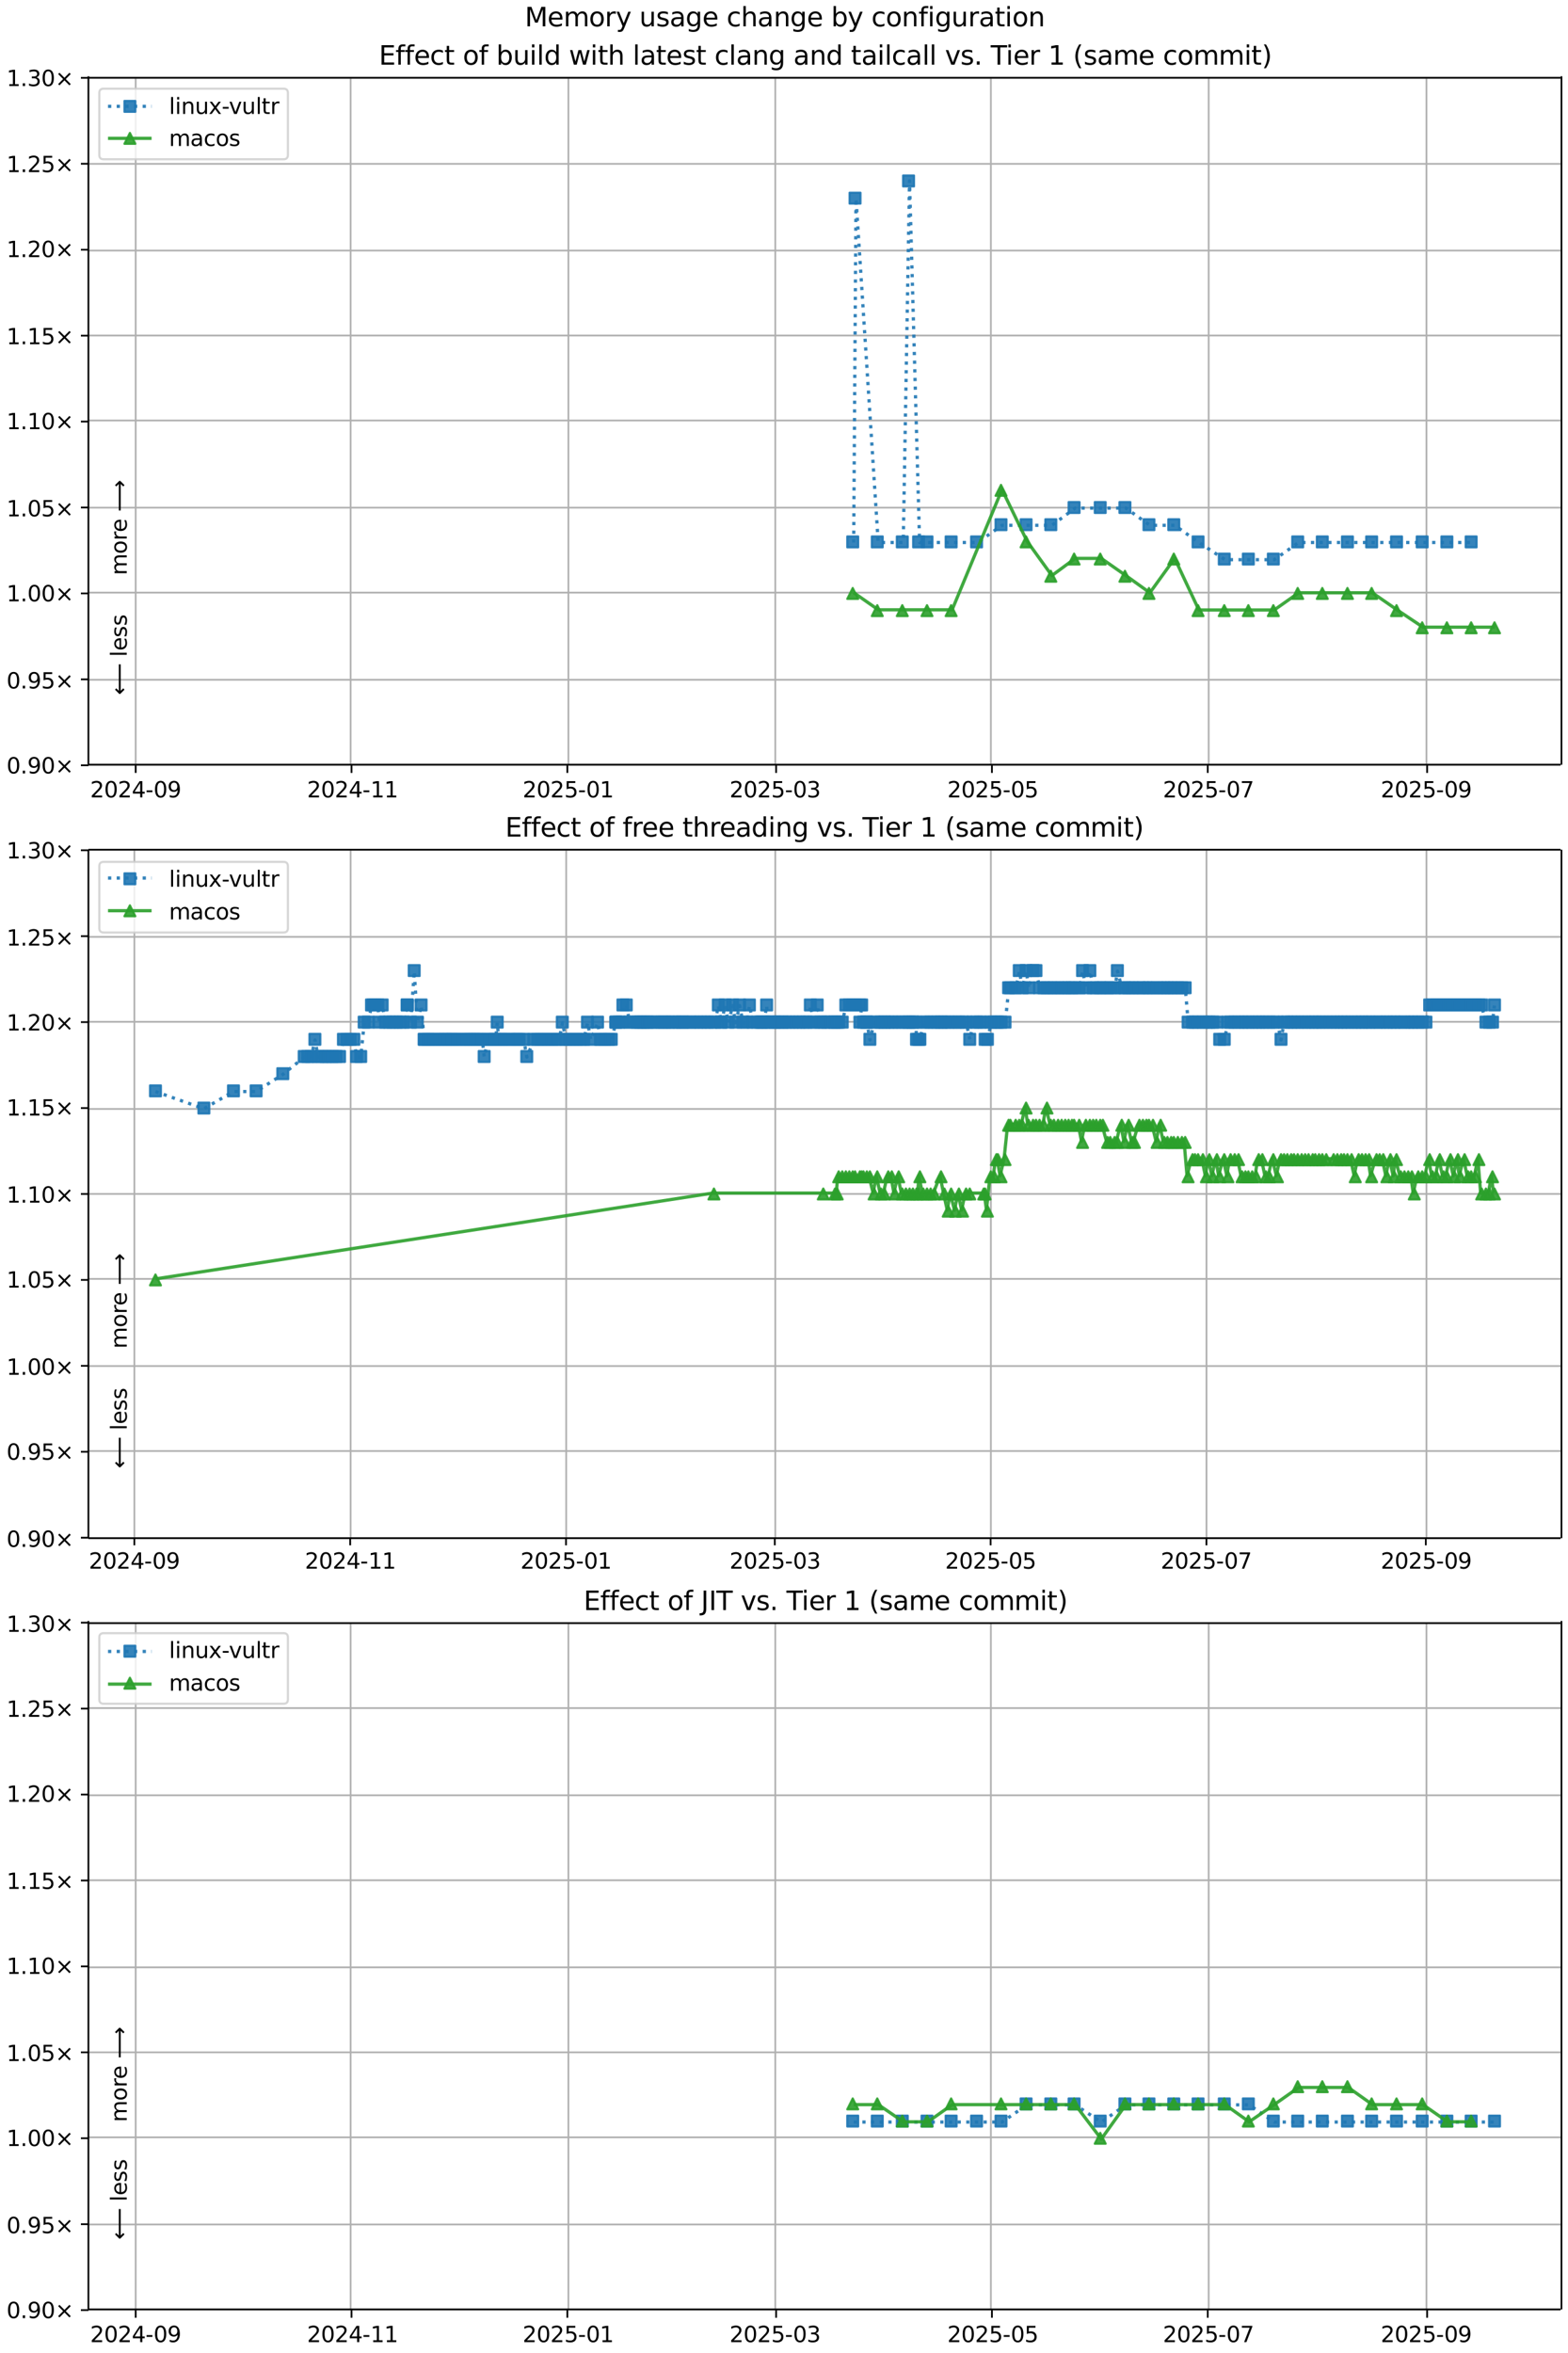 <?xml version="1.0" encoding="UTF-8"?>
<!DOCTYPE svg  PUBLIC '-//W3C//DTD SVG 1.1//EN'  'http://www.w3.org/Graphics/SVG/1.1/DTD/svg11.dtd'>
<svg width="720pt" height="1080pt" version="1.1" viewBox="0 0 720 1080" xmlns="http://www.w3.org/2000/svg" xmlns:xlink="http://www.w3.org/1999/xlink">
<defs>
<style type="text/css">*{stroke-linejoin: round; stroke-linecap: butt}</style>
</defs>
<path d="m0 1080h720v-1080h-720z" fill="#fff"/>
<path d="m40.6 351h676v-316h-676z" fill="#fff"/>
<path d="m62.3 351v-316" clip-path="url(#m)" fill="none" stroke="#b0b0b0" stroke-linecap="square" stroke-width=".8"/>
<defs>
<path id="o" d="m0 0v3.5" stroke="#000" stroke-width=".8"/>
</defs>
<use x="62.3" y="351.265" stroke="#000000" stroke-width=".8" xlink:href="#o"/>
<g transform="translate(41.4 366) scale(.1 -.1)">
<defs>
<path id="d" transform="scale(.016)" d="m1228 531h2203v-531h-2962v531q359 372 979 998 621 627 780 809 303 340 423 576 121 236 121 464 0 372-261 606-261 235-680 235-297 0-627-103-329-103-704-313v638q381 153 712 231 332 78 607 78 725 0 1156-363 431-362 431-968 0-288-108-546-107-257-392-607-78-91-497-524-418-433-1181-1211z"/>
<path id="c" transform="scale(.016)" d="m2034 4250q-487 0-733-480-245-479-245-1442 0-959 245-1439 246-480 733-480 491 0 736 480 246 480 246 1439 0 963-246 1442-245 480-736 480zm0 500q785 0 1199-621 414-620 414-1801 0-1178-414-1799-414-620-1199-620-784 0-1198 620-414 621-414 1799 0 1181 414 1801 414 621 1198 621z"/>
<path id="ad" transform="scale(.016)" d="m2419 4116-1594-2491h1594v2491zm-166 550h794v-3041h666v-525h-666v-1100h-628v1100h-2106v609l1940 2957z"/>
<path id="j" transform="scale(.016)" d="m313 2009h1684v-512h-1684v512z"/>
<path id="y" transform="scale(.016)" d="m703 97v575q238-113 481-172 244-59 479-59 625 0 954 420 330 420 377 1277-181-269-460-413-278-144-615-144-700 0-1108 423-408 424-408 1159 0 718 425 1152 425 435 1131 435 810 0 1236-621 427-620 427-1801 0-1103-524-1761-523-658-1407-658-238 0-482 47-243 47-506 141zm1256 1978q425 0 673 290 249 291 249 798 0 503-249 795-248 292-673 292t-673-292-248-795q0-507 248-798 248-290 673-290z"/>
</defs>
<use xlink:href="#d"/>
<use transform="translate(63.6)" xlink:href="#c"/>
<use transform="translate(127)" xlink:href="#d"/>
<use transform="translate(191)" xlink:href="#ad"/>
<use transform="translate(254)" xlink:href="#j"/>
<use transform="translate(291)" xlink:href="#c"/>
<use transform="translate(354)" xlink:href="#y"/>
</g>
<path d="m161 351v-316" clip-path="url(#m)" fill="none" stroke="#b0b0b0" stroke-linecap="square" stroke-width=".8"/>
<use x="161.407" y="351.265" stroke="#000000" stroke-width=".8" xlink:href="#o"/>
<g transform="translate(141 366) scale(.1 -.1)">
<defs>
<path id="e" transform="scale(.016)" d="m794 531h1031v3560l-1122-225v575l1116 225h631v-4135h1031v-531h-2687v531z"/>
</defs>
<use xlink:href="#d"/>
<use transform="translate(63.6)" xlink:href="#c"/>
<use transform="translate(127)" xlink:href="#d"/>
<use transform="translate(191)" xlink:href="#ad"/>
<use transform="translate(254)" xlink:href="#j"/>
<use transform="translate(291)" xlink:href="#e"/>
<use transform="translate(354)" xlink:href="#e"/>
</g>
<path d="m261 351v-316" clip-path="url(#m)" fill="none" stroke="#b0b0b0" stroke-linecap="square" stroke-width=".8"/>
<use x="260.514" y="351.265" stroke="#000000" stroke-width=".8" xlink:href="#o"/>
<g transform="translate(240 366) scale(.1 -.1)">
<defs>
<path id="f" transform="scale(.016)" d="m691 4666h2478v-532h-1900v-1143q137 47 274 70 138 23 276 23 781 0 1237-428 457-428 457-1159 0-753-469-1171-469-417-1322-417-294 0-599 50-304 50-629 150v635q281-153 581-228t634-75q541 0 856 284 316 284 316 772 0 487-316 771-315 285-856 285-253 0-505-56-251-56-513-175v2344z"/>
</defs>
<use xlink:href="#d"/>
<use transform="translate(63.6)" xlink:href="#c"/>
<use transform="translate(127)" xlink:href="#d"/>
<use transform="translate(191)" xlink:href="#f"/>
<use transform="translate(254)" xlink:href="#j"/>
<use transform="translate(291)" xlink:href="#c"/>
<use transform="translate(354)" xlink:href="#e"/>
</g>
<path d="m356 351v-316" clip-path="url(#m)" fill="none" stroke="#b0b0b0" stroke-linecap="square" stroke-width=".8"/>
<use x="356.372" y="351.265" stroke="#000000" stroke-width=".8" xlink:href="#o"/>
<g transform="translate(335 366) scale(.1 -.1)">
<defs>
<path id="ae" transform="scale(.016)" d="m2597 2516q453-97 707-404 255-306 255-756 0-690-475-1069-475-378-1350-378-293 0-604 58t-642 174v609q262-153 574-231 313-78 654-78 593 0 904 234t311 681q0 413-289 645-289 233-804 233h-544v519h569q465 0 712 186t247 536q0 359-255 551-254 193-729 193-260 0-557-57-297-56-653-174v562q360 100 674 150t592 50q719 0 1137-327 419-326 419-882 0-388-222-655t-631-370z"/>
</defs>
<use xlink:href="#d"/>
<use transform="translate(63.6)" xlink:href="#c"/>
<use transform="translate(127)" xlink:href="#d"/>
<use transform="translate(191)" xlink:href="#f"/>
<use transform="translate(254)" xlink:href="#j"/>
<use transform="translate(291)" xlink:href="#c"/>
<use transform="translate(354)" xlink:href="#ae"/>
</g>
<path d="m455 351v-316" clip-path="url(#m)" fill="none" stroke="#b0b0b0" stroke-linecap="square" stroke-width=".8"/>
<use x="455.479" y="351.265" stroke="#000000" stroke-width=".8" xlink:href="#o"/>
<g transform="translate(435 366) scale(.1 -.1)">
<use xlink:href="#d"/>
<use transform="translate(63.6)" xlink:href="#c"/>
<use transform="translate(127)" xlink:href="#d"/>
<use transform="translate(191)" xlink:href="#f"/>
<use transform="translate(254)" xlink:href="#j"/>
<use transform="translate(291)" xlink:href="#c"/>
<use transform="translate(354)" xlink:href="#f"/>
</g>
<path d="m555 351v-316" clip-path="url(#m)" fill="none" stroke="#b0b0b0" stroke-linecap="square" stroke-width=".8"/>
<use x="554.586" y="351.265" stroke="#000000" stroke-width=".8" xlink:href="#o"/>
<g transform="translate(534 366) scale(.1 -.1)">
<defs>
<path id="al" transform="scale(.016)" d="m525 4666h3e3v-269l-1694-4397h-659l1594 4134h-2241v532z"/>
</defs>
<use xlink:href="#d"/>
<use transform="translate(63.6)" xlink:href="#c"/>
<use transform="translate(127)" xlink:href="#d"/>
<use transform="translate(191)" xlink:href="#f"/>
<use transform="translate(254)" xlink:href="#j"/>
<use transform="translate(291)" xlink:href="#c"/>
<use transform="translate(354)" xlink:href="#al"/>
</g>
<path d="m655 351v-316" clip-path="url(#m)" fill="none" stroke="#b0b0b0" stroke-linecap="square" stroke-width=".8"/>
<use x="655.317" y="351.265" stroke="#000000" stroke-width=".8" xlink:href="#o"/>
<g transform="translate(634 366) scale(.1 -.1)">
<use xlink:href="#d"/>
<use transform="translate(63.6)" xlink:href="#c"/>
<use transform="translate(127)" xlink:href="#d"/>
<use transform="translate(191)" xlink:href="#f"/>
<use transform="translate(254)" xlink:href="#j"/>
<use transform="translate(291)" xlink:href="#c"/>
<use transform="translate(354)" xlink:href="#y"/>
</g>
<path d="m40.6 351h676" clip-path="url(#m)" fill="none" stroke="#b0b0b0" stroke-linecap="square" stroke-width=".8"/>
<defs>
<path id="h" d="m0 0h-3.5" stroke="#000" stroke-width=".8"/>
</defs>
<use x="40.646" y="351.265" stroke="#000000" stroke-width=".8" xlink:href="#h"/>
<g transform="translate(3 355) scale(.1 -.1)">
<defs>
<path id="g" transform="scale(.016)" d="m684 794h660v-794h-660v794z"/>
<path id="i" transform="scale(.016)" d="m4488 3438-1429-1435 1429-1428-372-378-1435 1434-1434-1434-369 378 1425 1428-1425 1435 369 378 1434-1435 1435 1435 372-378z"/>
</defs>
<use xlink:href="#c"/>
<use transform="translate(63.6)" xlink:href="#g"/>
<use transform="translate(95.4)" xlink:href="#y"/>
<use transform="translate(159)" xlink:href="#c"/>
<use transform="translate(223)" xlink:href="#i"/>
</g>
<path d="m40.6 312h676" clip-path="url(#m)" fill="none" stroke="#b0b0b0" stroke-linecap="square" stroke-width=".8"/>
<use x="40.646" y="311.823" stroke="#000000" stroke-width=".8" xlink:href="#h"/>
<g transform="translate(3 316) scale(.1 -.1)">
<use xlink:href="#c"/>
<use transform="translate(63.6)" xlink:href="#g"/>
<use transform="translate(95.4)" xlink:href="#y"/>
<use transform="translate(159)" xlink:href="#f"/>
<use transform="translate(223)" xlink:href="#i"/>
</g>
<path d="m40.6 272h676" clip-path="url(#m)" fill="none" stroke="#b0b0b0" stroke-linecap="square" stroke-width=".8"/>
<use x="40.646" y="272.382" stroke="#000000" stroke-width=".8" xlink:href="#h"/>
<g transform="translate(3 276) scale(.1 -.1)">
<use xlink:href="#e"/>
<use transform="translate(63.6)" xlink:href="#g"/>
<use transform="translate(95.4)" xlink:href="#c"/>
<use transform="translate(159)" xlink:href="#c"/>
<use transform="translate(223)" xlink:href="#i"/>
</g>
<path d="m40.6 233h676" clip-path="url(#m)" fill="none" stroke="#b0b0b0" stroke-linecap="square" stroke-width=".8"/>
<use x="40.646" y="232.94" stroke="#000000" stroke-width=".8" xlink:href="#h"/>
<g transform="translate(3 237) scale(.1 -.1)">
<use xlink:href="#e"/>
<use transform="translate(63.6)" xlink:href="#g"/>
<use transform="translate(95.4)" xlink:href="#c"/>
<use transform="translate(159)" xlink:href="#f"/>
<use transform="translate(223)" xlink:href="#i"/>
</g>
<path d="m40.6 193h676" clip-path="url(#m)" fill="none" stroke="#b0b0b0" stroke-linecap="square" stroke-width=".8"/>
<use x="40.646" y="193.499" stroke="#000000" stroke-width=".8" xlink:href="#h"/>
<g transform="translate(3 197) scale(.1 -.1)">
<use xlink:href="#e"/>
<use transform="translate(63.6)" xlink:href="#g"/>
<use transform="translate(95.4)" xlink:href="#e"/>
<use transform="translate(159)" xlink:href="#c"/>
<use transform="translate(223)" xlink:href="#i"/>
</g>
<path d="m40.6 154h676" clip-path="url(#m)" fill="none" stroke="#b0b0b0" stroke-linecap="square" stroke-width=".8"/>
<use x="40.646" y="154.057" stroke="#000000" stroke-width=".8" xlink:href="#h"/>
<g transform="translate(3 158) scale(.1 -.1)">
<use xlink:href="#e"/>
<use transform="translate(63.6)" xlink:href="#g"/>
<use transform="translate(95.4)" xlink:href="#e"/>
<use transform="translate(159)" xlink:href="#f"/>
<use transform="translate(223)" xlink:href="#i"/>
</g>
<path d="m40.6 115h676" clip-path="url(#m)" fill="none" stroke="#b0b0b0" stroke-linecap="square" stroke-width=".8"/>
<use x="40.646" y="114.616" stroke="#000000" stroke-width=".8" xlink:href="#h"/>
<g transform="translate(3 118) scale(.1 -.1)">
<use xlink:href="#e"/>
<use transform="translate(63.6)" xlink:href="#g"/>
<use transform="translate(95.4)" xlink:href="#d"/>
<use transform="translate(159)" xlink:href="#c"/>
<use transform="translate(223)" xlink:href="#i"/>
</g>
<path d="m40.6 75.2h676" clip-path="url(#m)" fill="none" stroke="#b0b0b0" stroke-linecap="square" stroke-width=".8"/>
<use x="40.646" y="75.174" stroke="#000000" stroke-width=".8" xlink:href="#h"/>
<g transform="translate(3 79) scale(.1 -.1)">
<use xlink:href="#e"/>
<use transform="translate(63.6)" xlink:href="#g"/>
<use transform="translate(95.4)" xlink:href="#d"/>
<use transform="translate(159)" xlink:href="#f"/>
<use transform="translate(223)" xlink:href="#i"/>
</g>
<path d="m40.6 35.7h676" clip-path="url(#m)" fill="none" stroke="#b0b0b0" stroke-linecap="square" stroke-width=".8"/>
<use x="40.646" y="35.733" stroke="#000000" stroke-width=".8" xlink:href="#h"/>
<g transform="translate(3 39.5) scale(.1 -.1)">
<use xlink:href="#e"/>
<use transform="translate(63.6)" xlink:href="#g"/>
<use transform="translate(95.4)" xlink:href="#ae"/>
<use transform="translate(159)" xlink:href="#c"/>
<use transform="translate(223)" xlink:href="#i"/>
</g>
<path d="m392 249 1.06-158 10.2 158h11.5l2.88-166 4.62 166h3.85 11.1 11.7l11.2-7.89h11.5 11.4l10.7-7.89h12 11.3l11 7.89h11.4l11.1 7.89 12 7.89h11.1 11.5l11.2-7.89h11.3 11.5 11.1 11.4 11.8 11.3 11.1" clip-path="url(#m)" fill="none" stroke="#1f77b4" stroke-dasharray="1.5,2.475" stroke-opacity=".9" stroke-width="1.5"/>
<defs>
<path id="a" d="m-2.5 2.5h5v-5h-5z" stroke="#1f77b4" stroke-opacity=".9"/>
</defs>
<g clip-path="url(#m)" fill="#1f77b4" fill-opacity=".9" stroke="#1f77b4" stroke-opacity=".9">
<use x="391.557" y="248.717" xlink:href="#a"/>
<use x="392.619" y="90.951" xlink:href="#a"/>
<use x="402.829" y="248.717" xlink:href="#a"/>
<use x="414.315" y="248.717" xlink:href="#a"/>
<use x="417.194" y="83.062" xlink:href="#a"/>
<use x="421.813" y="248.717" xlink:href="#a"/>
<use x="425.665" y="248.717" xlink:href="#a"/>
<use x="436.74" y="248.717" xlink:href="#a"/>
<use x="448.42" y="248.717" xlink:href="#a"/>
<use x="459.646" y="240.829" xlink:href="#a"/>
<use x="471.159" y="240.829" xlink:href="#a"/>
<use x="482.517" y="240.829" xlink:href="#a"/>
<use x="493.207" y="232.94" xlink:href="#a"/>
<use x="505.205" y="232.94" xlink:href="#a"/>
<use x="516.55" y="232.94" xlink:href="#a"/>
<use x="527.58" y="240.829" xlink:href="#a"/>
<use x="538.985" y="240.829" xlink:href="#a"/>
<use x="550.131" y="248.717" xlink:href="#a"/>
<use x="562.161" y="256.605" xlink:href="#a"/>
<use x="573.219" y="256.605" xlink:href="#a"/>
<use x="584.692" y="256.605" xlink:href="#a"/>
<use x="595.882" y="248.717" xlink:href="#a"/>
<use x="607.174" y="248.717" xlink:href="#a"/>
<use x="618.723" y="248.717" xlink:href="#a"/>
<use x="629.83" y="248.717" xlink:href="#a"/>
<use x="641.258" y="248.717" xlink:href="#a"/>
<use x="653.04" y="248.717" xlink:href="#a"/>
<use x="664.382" y="248.717" xlink:href="#a"/>
<use x="675.521" y="248.717" xlink:href="#a"/>
</g>
<path d="m392 272 11.3 7.89h11.5 11.3 11.1l22.9-55.2 11.5 23.7 11.4 15.8 10.7-7.89h12l11.3 7.89 11 7.89 11.4-15.8 11.1 23.7h12 11.1 11.5l11.2-7.89h11.3 11.5 11.1l11.4 7.89 11.8 7.89h11.3 11.1 10.7" clip-path="url(#m)" fill="none" stroke="#2ca02c" stroke-linecap="square" stroke-opacity=".9" stroke-width="1.5"/>
<defs>
<path id="b" d="m0-2.5-2.5 5h5z" stroke="#2ca02c" stroke-opacity=".9"/>
</defs>
<g clip-path="url(#m)" fill="#2ca02c" fill-opacity=".9" stroke="#2ca02c" stroke-opacity=".9">
<use x="391.557" y="272.382" xlink:href="#b"/>
<use x="402.829" y="280.27" xlink:href="#b"/>
<use x="414.315" y="280.27" xlink:href="#b"/>
<use x="425.665" y="280.27" xlink:href="#b"/>
<use x="436.74" y="280.27" xlink:href="#b"/>
<use x="459.646" y="225.052" xlink:href="#b"/>
<use x="471.159" y="248.717" xlink:href="#b"/>
<use x="482.517" y="264.493" xlink:href="#b"/>
<use x="493.207" y="256.605" xlink:href="#b"/>
<use x="505.205" y="256.605" xlink:href="#b"/>
<use x="516.55" y="264.493" xlink:href="#b"/>
<use x="527.58" y="272.382" xlink:href="#b"/>
<use x="538.985" y="256.605" xlink:href="#b"/>
<use x="550.131" y="280.27" xlink:href="#b"/>
<use x="562.161" y="280.27" xlink:href="#b"/>
<use x="573.219" y="280.27" xlink:href="#b"/>
<use x="584.692" y="280.27" xlink:href="#b"/>
<use x="595.882" y="272.382" xlink:href="#b"/>
<use x="607.174" y="272.382" xlink:href="#b"/>
<use x="618.723" y="272.382" xlink:href="#b"/>
<use x="629.83" y="272.382" xlink:href="#b"/>
<use x="641.258" y="280.27" xlink:href="#b"/>
<use x="653.04" y="288.158" xlink:href="#b"/>
<use x="664.382" y="288.158" xlink:href="#b"/>
<use x="675.521" y="288.158" xlink:href="#b"/>
<use x="686.256" y="288.158" xlink:href="#b"/>
</g>
<path d="m40.6 351v-316" fill="none" stroke="#000" stroke-linecap="square" stroke-width=".8"/>
<path d="m717 351v-316" fill="none" stroke="#000" stroke-linecap="square" stroke-width=".8"/>
<path d="m40.6 351h676" fill="none" stroke="#000" stroke-linecap="square" stroke-width=".8"/>
<path d="m40.6 35.7h676" fill="none" stroke="#000" stroke-linecap="square" stroke-width=".8"/>
<g clip-path="url(#m)">
<g transform="translate(58.2 264) rotate(-90) scale(.1 -.1)">
<defs>
<path id="q" transform="scale(.016)" d="m3328 2828q216 388 516 572t706 184q547 0 844-383 297-382 297-1088v-2113h-578v2094q0 503-179 746-178 244-543 244-447 0-707-297-259-296-259-809v-1978h-578v2094q0 506-178 748t-550 242q-441 0-701-298-259-298-259-808v-1978h-578v3500h578v-544q197 322 472 475t653 153q382 0 649-194 267-193 395-562z"/>
<path id="s" transform="scale(.016)" d="m1959 3097q-462 0-731-361t-269-989 267-989q268-361 733-361 460 0 728 362 269 363 269 988 0 622-269 986-268 364-728 364zm0 487q750 0 1178-488 429-487 429-1349 0-859-429-1349-428-489-1178-489-753 0-1180 489-426 490-426 1349 0 862 426 1349 427 488 1180 488z"/>
<path id="w" transform="scale(.016)" d="m2631 2963q-97 56-211 82-114 27-251 27-488 0-749-317t-261-911v-1844h-578v3500h578v-544q182 319 472 473 291 155 707 155 59 0 131-8 72-7 159-23l3-590z"/>
<path id="n" transform="scale(.016)" d="m3597 1894v-281h-2644q38-594 358-905t892-311q331 0 642 81t618 244v-544q-310-131-635-200t-659-69q-838 0-1327 487-489 488-489 1320 0 859 464 1363 464 505 1252 505 706 0 1117-455 411-454 411-1235zm-575 169q-6 471-264 752-258 282-683 282-481 0-770-272t-333-766l2050 4z"/>
<path id="ao" transform="scale(.016)" d="m8863 2147v-281l-1229-1228-375 375 729 728h-7622v531h7622l-729 728 375 375 1229-1228z"/>
</defs>
<use xlink:href="#q"/>
<use transform="translate(97.4)" xlink:href="#s"/>
<use transform="translate(159)" xlink:href="#w"/>
<use transform="translate(197)" xlink:href="#n"/>
<use transform="translate(259)" xlink:href="#DejaVuSans-20"/>
<use transform="translate(291)" xlink:href="#ao"/>
</g>
</g>
<g clip-path="url(#m)">
<g transform="translate(58.2 319) rotate(-90) scale(.1 -.1)">
<defs>
<path id="ap" transform="scale(.016)" d="m313 1866v281l1228 1228 375-375-728-728h7621v-531h-7621l728-728-375-375-1228 1228z"/>
<path id="t" transform="scale(.016)" d="m603 4863h575v-4863h-575v4863z"/>
<path id="p" transform="scale(.016)" d="m2834 3397v-544q-243 125-506 187-262 63-544 63-428 0-642-131t-214-394q0-200 153-314t616-217l197-44q612-131 870-370t258-667q0-488-386-773-386-284-1061-284-281 0-586 55t-642 164v594q319-166 628-249 309-82 613-82 406 0 624 139 219 139 219 392 0 234-158 359-157 125-692 241l-200 47q-534 112-772 345-237 233-237 639 0 494 350 762 350 269 994 269 318 0 599-47 282-46 519-140z"/>
</defs>
<use xlink:href="#ap"/>
<use transform="translate(143)" xlink:href="#DejaVuSans-20"/>
<use transform="translate(175)" xlink:href="#t"/>
<use transform="translate(203)" xlink:href="#n"/>
<use transform="translate(264)" xlink:href="#p"/>
<use transform="translate(317)" xlink:href="#p"/>
</g>
</g>
<g transform="translate(174 29.7) scale(.12 -.12)">
<defs>
<path id="ak" transform="scale(.016)" d="m628 4666h2950v-532h-2319v-1381h2222v-531h-2222v-1691h2375v-531h-3006v4666z"/>
<path id="z" transform="scale(.016)" d="m2375 4863v-479h-550q-309 0-430-125-120-125-120-450v-309h947v-447h-947v-3053h-578v3053h-550v447h550v244q0 584 272 851 272 268 862 268h544z"/>
<path id="x" transform="scale(.016)" d="m3122 3366v-538q-244 135-489 202t-495 67q-560 0-870-355-309-354-309-995t309-996q310-354 870-354 250 0 495 67t489 202v-532q-241-112-499-168-257-57-548-57-791 0-1257 497-465 497-465 1341 0 856 470 1346 471 491 1290 491 265 0 518-55 253-54 491-163z"/>
<path id="r" transform="scale(.016)" d="m1172 4494v-994h1184v-447h-1184v-1900q0-428 117-550t477-122h590v-481h-590q-666 0-919 248-253 249-253 905v1900h-422v447h422v994h578z"/>
<path id="ar" transform="scale(.016)" d="m3116 1747q0 634-261 995t-717 361q-457 0-718-361t-261-995 261-995 718-361q456 0 717 361t261 995zm-1957 1222q182 312 458 463 277 152 661 152 638 0 1036-506 399-506 399-1331t-399-1332q-398-506-1036-506-384 0-661 152-276 152-458 464v-525h-578v4863h578v-1894z"/>
<path id="aa" transform="scale(.016)" d="m544 1381v2119h575v-2097q0-497 193-746 194-248 582-248 465 0 735 297 271 297 271 810v1984h575v-3500h-575v538q-209-319-486-474-276-155-642-155-603 0-916 375-312 375-312 1097zm1447 2203z"/>
<path id="u" transform="scale(.016)" d="m603 3500h575v-3500h-575v3500zm0 1363h575v-729h-575v729z"/>
<path id="aj" transform="scale(.016)" d="m2906 2969v1894h575v-4863h-575v525q-181-312-458-464-276-152-664-152-634 0-1033 506-398 507-398 1332t398 1331q399 506 1033 506 388 0 664-152 277-151 458-463zm-1959-1222q0-634 261-995t717-361 718 361q263 361 263 995t-263 995q-262 361-718 361t-717-361-261-995z"/>
<path id="as" transform="scale(.016)" d="m269 3500h575l719-2731 715 2731h678l719-2731 716 2731h575l-916-3500h-678l-753 2869-756-2869h-679l-915 3500z"/>
<path id="ai" transform="scale(.016)" d="m3513 2113v-2113h-575v2094q0 497-194 743-194 247-581 247-466 0-735-297-269-296-269-809v-1978h-578v4863h578v-1907q207 316 486 472 280 156 646 156 603 0 912-373 310-373 310-1098z"/>
<path id="v" transform="scale(.016)" d="m2194 1759q-697 0-966-159t-269-544q0-306 202-486 202-179 548-179 479 0 768 339t289 901v128h-572zm1147 238v-2e3h-575v531q-197-318-491-470t-719-152q-537 0-855 302-317 302-317 808 0 590 395 890 396 300 1180 300h807v57q0 397-261 614t-733 217q-300 0-585-72-284-72-546-216v532q315 122 612 182 297 61 578 61 760 0 1135-394 375-393 375-1193z"/>
<path id="ab" transform="scale(.016)" d="m3513 2113v-2113h-575v2094q0 497-194 743-194 247-581 247-466 0-735-297-269-296-269-809v-1978h-578v3500h578v-544q207 316 486 472 280 156 646 156 603 0 912-373 310-373 310-1098z"/>
<path id="af" transform="scale(.016)" d="m2906 1791q0 625-258 968-257 344-723 344-462 0-720-344-258-343-258-968 0-622 258-966t720-344q466 0 723 344 258 344 258 966zm575-1357q0-893-397-1329-396-436-1215-436-303 0-572 45t-522 139v559q253-137 500-202 247-66 503-66 566 0 847 295t281 892v285q-178-310-456-463t-666-153q-643 0-1037 490-394 491-394 1301 0 812 394 1302 394 491 1037 491 388 0 666-153t456-462v531h575v-3066z"/>
<path id="ac" transform="scale(.016)" d="m191 3500h609l1094-2937 1094 2937h609l-1313-3500h-781l-1312 3500z"/>
<path id="ag" transform="scale(.016)" d="m-19 4666h3947v-532h-1656v-4134h-634v4134h-1657v532z"/>
<path id="an" transform="scale(.016)" d="m1984 4856q-418-718-622-1422-203-703-203-1425 0-721 205-1429t620-1424h-500q-468 735-701 1444t-233 1409q0 697 231 1403 232 707 703 1444h500z"/>
<path id="am" transform="scale(.016)" d="m513 4856h500q468-737 701-1444 233-706 233-1403 0-700-233-1409t-701-1444h-500q415 716 620 1424t205 1429q0 722-205 1425-205 704-620 1422z"/>
</defs>
<use xlink:href="#ak"/>
<use transform="translate(63.2)" xlink:href="#z"/>
<use transform="translate(98.4)" xlink:href="#z"/>
<use transform="translate(134)" xlink:href="#n"/>
<use transform="translate(195)" xlink:href="#x"/>
<use transform="translate(250)" xlink:href="#r"/>
<use transform="translate(289)" xlink:href="#DejaVuSans-20"/>
<use transform="translate(321)" xlink:href="#s"/>
<use transform="translate(382)" xlink:href="#z"/>
<use transform="translate(417)" xlink:href="#DejaVuSans-20"/>
<use transform="translate(449)" xlink:href="#ar"/>
<use transform="translate(513)" xlink:href="#aa"/>
<use transform="translate(576)" xlink:href="#u"/>
<use transform="translate(604)" xlink:href="#t"/>
<use transform="translate(632)" xlink:href="#aj"/>
<use transform="translate(695)" xlink:href="#DejaVuSans-20"/>
<use transform="translate(727)" xlink:href="#as"/>
<use transform="translate(809)" xlink:href="#u"/>
<use transform="translate(837)" xlink:href="#r"/>
<use transform="translate(876)" xlink:href="#ai"/>
<use transform="translate(939)" xlink:href="#DejaVuSans-20"/>
<use transform="translate(971)" xlink:href="#t"/>
<use transform="translate(999)" xlink:href="#v"/>
<use transform="translate(1060)" xlink:href="#r"/>
<use transform="translate(1099)" xlink:href="#n"/>
<use transform="translate(1161)" xlink:href="#p"/>
<use transform="translate(1213)" xlink:href="#r"/>
<use transform="translate(1252)" xlink:href="#DejaVuSans-20"/>
<use transform="translate(1284)" xlink:href="#x"/>
<use transform="translate(1339)" xlink:href="#t"/>
<use transform="translate(1367)" xlink:href="#v"/>
<use transform="translate(1428)" xlink:href="#ab"/>
<use transform="translate(1491)" xlink:href="#af"/>
<use transform="translate(1555)" xlink:href="#DejaVuSans-20"/>
<use transform="translate(1586)" xlink:href="#v"/>
<use transform="translate(1648)" xlink:href="#ab"/>
<use transform="translate(1711)" xlink:href="#aj"/>
<use transform="translate(1775)" xlink:href="#DejaVuSans-20"/>
<use transform="translate(1806)" xlink:href="#r"/>
<use transform="translate(1846)" xlink:href="#v"/>
<use transform="translate(1907)" xlink:href="#u"/>
<use transform="translate(1935)" xlink:href="#t"/>
<use transform="translate(1962)" xlink:href="#x"/>
<use transform="translate(2017)" xlink:href="#v"/>
<use transform="translate(2079)" xlink:href="#t"/>
<use transform="translate(2106)" xlink:href="#t"/>
<use transform="translate(2134)" xlink:href="#DejaVuSans-20"/>
<use transform="translate(2166)" xlink:href="#ac"/>
<use transform="translate(2225)" xlink:href="#p"/>
<use transform="translate(2277)" xlink:href="#g"/>
<use transform="translate(2309)" xlink:href="#DejaVuSans-20"/>
<use transform="translate(2341)" xlink:href="#ag"/>
<use transform="translate(2399)" xlink:href="#u"/>
<use transform="translate(2427)" xlink:href="#n"/>
<use transform="translate(2488)" xlink:href="#w"/>
<use transform="translate(2529)" xlink:href="#DejaVuSans-20"/>
<use transform="translate(2561)" xlink:href="#e"/>
<use transform="translate(2625)" xlink:href="#DejaVuSans-20"/>
<use transform="translate(2656)" xlink:href="#an"/>
<use transform="translate(2696)" xlink:href="#p"/>
<use transform="translate(2748)" xlink:href="#v"/>
<use transform="translate(2809)" xlink:href="#q"/>
<use transform="translate(2906)" xlink:href="#n"/>
<use transform="translate(2968)" xlink:href="#DejaVuSans-20"/>
<use transform="translate(3e3)" xlink:href="#x"/>
<use transform="translate(3055)" xlink:href="#s"/>
<use transform="translate(3116)" xlink:href="#q"/>
<use transform="translate(3213)" xlink:href="#q"/>
<use transform="translate(3311)" xlink:href="#u"/>
<use transform="translate(3338)" xlink:href="#r"/>
<use transform="translate(3378)" xlink:href="#am"/>
</g>
<path d="m47.6 73.1h82.6q2 0 2-2v-28.4q0-2-2-2h-82.6q-2 0-2 2v28.4q0 2 2 2z" fill="#fff" opacity=".8" stroke="#ccc"/>
<path d="m49.6 48.8h10 10" fill="none" stroke="#1f77b4" stroke-dasharray="1.5,2.475" stroke-opacity=".9" stroke-width="1.5"/>
<use x="59.646" y="48.831" fill="#1f77b4" fill-opacity=".9" stroke="#1f77b4" stroke-opacity=".9" xlink:href="#a"/>
<g transform="translate(77.6 52.3) scale(.1 -.1)">
<defs>
<path id="ah" transform="scale(.016)" d="m3513 3500-1266-1703 1331-1797h-678l-1019 1375-1018-1375h-679l1360 1831-1244 1669h678l928-1247 928 1247h679z"/>
</defs>
<use xlink:href="#t"/>
<use transform="translate(27.8)" xlink:href="#u"/>
<use transform="translate(55.6)" xlink:href="#ab"/>
<use transform="translate(119)" xlink:href="#aa"/>
<use transform="translate(182)" xlink:href="#ah"/>
<use transform="translate(242)" xlink:href="#j"/>
<use transform="translate(275)" xlink:href="#ac"/>
<use transform="translate(334)" xlink:href="#aa"/>
<use transform="translate(398)" xlink:href="#t"/>
<use transform="translate(425)" xlink:href="#r"/>
<use transform="translate(465)" xlink:href="#w"/>
</g>
<path d="m49.6 63.5h10 10" fill="none" stroke="#2ca02c" stroke-linecap="square" stroke-opacity=".9" stroke-width="1.5"/>
<use x="59.646" y="63.509" fill="#2ca02c" fill-opacity=".9" stroke="#2ca02c" stroke-opacity=".9" xlink:href="#b"/>
<g transform="translate(77.6 67) scale(.1 -.1)">
<use xlink:href="#q"/>
<use transform="translate(97.4)" xlink:href="#v"/>
<use transform="translate(159)" xlink:href="#x"/>
<use transform="translate(214)" xlink:href="#s"/>
<use transform="translate(275)" xlink:href="#p"/>
</g>
<path d="m40.6 706h676v-316h-676z" fill="#fff"/>
<path d="m61.7 706v-316" clip-path="url(#l)" fill="none" stroke="#b0b0b0" stroke-linecap="square" stroke-width=".8"/>
<use x="61.691" y="705.793" stroke="#000000" stroke-width=".8" xlink:href="#o"/>
<g transform="translate(40.8 720) scale(.1 -.1)">
<use xlink:href="#d"/>
<use transform="translate(63.6)" xlink:href="#c"/>
<use transform="translate(127)" xlink:href="#d"/>
<use transform="translate(191)" xlink:href="#ad"/>
<use transform="translate(254)" xlink:href="#j"/>
<use transform="translate(291)" xlink:href="#c"/>
<use transform="translate(354)" xlink:href="#y"/>
</g>
<path d="m161 706v-316" clip-path="url(#l)" fill="none" stroke="#b0b0b0" stroke-linecap="square" stroke-width=".8"/>
<use x="160.798" y="705.793" stroke="#000000" stroke-width=".8" xlink:href="#o"/>
<g transform="translate(140 720) scale(.1 -.1)">
<use xlink:href="#d"/>
<use transform="translate(63.6)" xlink:href="#c"/>
<use transform="translate(127)" xlink:href="#d"/>
<use transform="translate(191)" xlink:href="#ad"/>
<use transform="translate(254)" xlink:href="#j"/>
<use transform="translate(291)" xlink:href="#e"/>
<use transform="translate(354)" xlink:href="#e"/>
</g>
<path d="m260 706v-316" clip-path="url(#l)" fill="none" stroke="#b0b0b0" stroke-linecap="square" stroke-width=".8"/>
<use x="259.905" y="705.793" stroke="#000000" stroke-width=".8" xlink:href="#o"/>
<g transform="translate(239 720) scale(.1 -.1)">
<use xlink:href="#d"/>
<use transform="translate(63.6)" xlink:href="#c"/>
<use transform="translate(127)" xlink:href="#d"/>
<use transform="translate(191)" xlink:href="#f"/>
<use transform="translate(254)" xlink:href="#j"/>
<use transform="translate(291)" xlink:href="#c"/>
<use transform="translate(354)" xlink:href="#e"/>
</g>
<path d="m356 706v-316" clip-path="url(#l)" fill="none" stroke="#b0b0b0" stroke-linecap="square" stroke-width=".8"/>
<use x="355.763" y="705.793" stroke="#000000" stroke-width=".8" xlink:href="#o"/>
<g transform="translate(335 720) scale(.1 -.1)">
<use xlink:href="#d"/>
<use transform="translate(63.6)" xlink:href="#c"/>
<use transform="translate(127)" xlink:href="#d"/>
<use transform="translate(191)" xlink:href="#f"/>
<use transform="translate(254)" xlink:href="#j"/>
<use transform="translate(291)" xlink:href="#c"/>
<use transform="translate(354)" xlink:href="#ae"/>
</g>
<path d="m455 706v-316" clip-path="url(#l)" fill="none" stroke="#b0b0b0" stroke-linecap="square" stroke-width=".8"/>
<use x="454.869" y="705.793" stroke="#000000" stroke-width=".8" xlink:href="#o"/>
<g transform="translate(434 720) scale(.1 -.1)">
<use xlink:href="#d"/>
<use transform="translate(63.6)" xlink:href="#c"/>
<use transform="translate(127)" xlink:href="#d"/>
<use transform="translate(191)" xlink:href="#f"/>
<use transform="translate(254)" xlink:href="#j"/>
<use transform="translate(291)" xlink:href="#c"/>
<use transform="translate(354)" xlink:href="#f"/>
</g>
<path d="m554 706v-316" clip-path="url(#l)" fill="none" stroke="#b0b0b0" stroke-linecap="square" stroke-width=".8"/>
<use x="553.976" y="705.793" stroke="#000000" stroke-width=".8" xlink:href="#o"/>
<g transform="translate(533 720) scale(.1 -.1)">
<use xlink:href="#d"/>
<use transform="translate(63.6)" xlink:href="#c"/>
<use transform="translate(127)" xlink:href="#d"/>
<use transform="translate(191)" xlink:href="#f"/>
<use transform="translate(254)" xlink:href="#j"/>
<use transform="translate(291)" xlink:href="#c"/>
<use transform="translate(354)" xlink:href="#al"/>
</g>
<path d="m655 706v-316" clip-path="url(#l)" fill="none" stroke="#b0b0b0" stroke-linecap="square" stroke-width=".8"/>
<use x="654.708" y="705.793" stroke="#000000" stroke-width=".8" xlink:href="#o"/>
<g transform="translate(634 720) scale(.1 -.1)">
<use xlink:href="#d"/>
<use transform="translate(63.6)" xlink:href="#c"/>
<use transform="translate(127)" xlink:href="#d"/>
<use transform="translate(191)" xlink:href="#f"/>
<use transform="translate(254)" xlink:href="#j"/>
<use transform="translate(291)" xlink:href="#c"/>
<use transform="translate(354)" xlink:href="#y"/>
</g>
<path d="m40.6 706h676" clip-path="url(#l)" fill="none" stroke="#b0b0b0" stroke-linecap="square" stroke-width=".8"/>
<use x="40.646" y="705.793" stroke="#000000" stroke-width=".8" xlink:href="#h"/>
<g transform="translate(3 710) scale(.1 -.1)">
<use xlink:href="#c"/>
<use transform="translate(63.6)" xlink:href="#g"/>
<use transform="translate(95.4)" xlink:href="#y"/>
<use transform="translate(159)" xlink:href="#c"/>
<use transform="translate(223)" xlink:href="#i"/>
</g>
<path d="m40.6 666h676" clip-path="url(#l)" fill="none" stroke="#b0b0b0" stroke-linecap="square" stroke-width=".8"/>
<use x="40.646" y="666.352" stroke="#000000" stroke-width=".8" xlink:href="#h"/>
<g transform="translate(3 670) scale(.1 -.1)">
<use xlink:href="#c"/>
<use transform="translate(63.6)" xlink:href="#g"/>
<use transform="translate(95.4)" xlink:href="#y"/>
<use transform="translate(159)" xlink:href="#f"/>
<use transform="translate(223)" xlink:href="#i"/>
</g>
<path d="m40.6 627h676" clip-path="url(#l)" fill="none" stroke="#b0b0b0" stroke-linecap="square" stroke-width=".8"/>
<use x="40.646" y="626.91" stroke="#000000" stroke-width=".8" xlink:href="#h"/>
<g transform="translate(3 631) scale(.1 -.1)">
<use xlink:href="#e"/>
<use transform="translate(63.6)" xlink:href="#g"/>
<use transform="translate(95.4)" xlink:href="#c"/>
<use transform="translate(159)" xlink:href="#c"/>
<use transform="translate(223)" xlink:href="#i"/>
</g>
<path d="m40.6 587h676" clip-path="url(#l)" fill="none" stroke="#b0b0b0" stroke-linecap="square" stroke-width=".8"/>
<use x="40.646" y="587.469" stroke="#000000" stroke-width=".8" xlink:href="#h"/>
<g transform="translate(3 591) scale(.1 -.1)">
<use xlink:href="#e"/>
<use transform="translate(63.6)" xlink:href="#g"/>
<use transform="translate(95.4)" xlink:href="#c"/>
<use transform="translate(159)" xlink:href="#f"/>
<use transform="translate(223)" xlink:href="#i"/>
</g>
<path d="m40.6 548h676" clip-path="url(#l)" fill="none" stroke="#b0b0b0" stroke-linecap="square" stroke-width=".8"/>
<use x="40.646" y="548.027" stroke="#000000" stroke-width=".8" xlink:href="#h"/>
<g transform="translate(3 552) scale(.1 -.1)">
<use xlink:href="#e"/>
<use transform="translate(63.6)" xlink:href="#g"/>
<use transform="translate(95.4)" xlink:href="#e"/>
<use transform="translate(159)" xlink:href="#c"/>
<use transform="translate(223)" xlink:href="#i"/>
</g>
<path d="m40.6 509h676" clip-path="url(#l)" fill="none" stroke="#b0b0b0" stroke-linecap="square" stroke-width=".8"/>
<use x="40.646" y="508.586" stroke="#000000" stroke-width=".8" xlink:href="#h"/>
<g transform="translate(3 512) scale(.1 -.1)">
<use xlink:href="#e"/>
<use transform="translate(63.6)" xlink:href="#g"/>
<use transform="translate(95.4)" xlink:href="#e"/>
<use transform="translate(159)" xlink:href="#f"/>
<use transform="translate(223)" xlink:href="#i"/>
</g>
<path d="m40.6 469h676" clip-path="url(#l)" fill="none" stroke="#b0b0b0" stroke-linecap="square" stroke-width=".8"/>
<use x="40.646" y="469.144" stroke="#000000" stroke-width=".8" xlink:href="#h"/>
<g transform="translate(3 473) scale(.1 -.1)">
<use xlink:href="#e"/>
<use transform="translate(63.6)" xlink:href="#g"/>
<use transform="translate(95.4)" xlink:href="#d"/>
<use transform="translate(159)" xlink:href="#c"/>
<use transform="translate(223)" xlink:href="#i"/>
</g>
<path d="m40.6 430h676" clip-path="url(#l)" fill="none" stroke="#b0b0b0" stroke-linecap="square" stroke-width=".8"/>
<use x="40.646" y="429.703" stroke="#000000" stroke-width=".8" xlink:href="#h"/>
<g transform="translate(3 434) scale(.1 -.1)">
<use xlink:href="#e"/>
<use transform="translate(63.6)" xlink:href="#g"/>
<use transform="translate(95.4)" xlink:href="#d"/>
<use transform="translate(159)" xlink:href="#f"/>
<use transform="translate(223)" xlink:href="#i"/>
</g>
<path d="m40.6 390h676" clip-path="url(#l)" fill="none" stroke="#b0b0b0" stroke-linecap="square" stroke-width=".8"/>
<use x="40.646" y="390.261" stroke="#000000" stroke-width=".8" xlink:href="#h"/>
<g transform="translate(3 394) scale(.1 -.1)">
<use xlink:href="#e"/>
<use transform="translate(63.6)" xlink:href="#g"/>
<use transform="translate(95.4)" xlink:href="#ae"/>
<use transform="translate(159)" xlink:href="#c"/>
<use transform="translate(223)" xlink:href="#i"/>
</g>
<g stroke="#1f77b4" stroke-opacity=".9">
<path d="m71.4 501 22.2 7.89 13.6-7.89h10.4l12.3-7.89 9.82-7.89h3.18l1.73-7.89 1.49 7.89h9.83l1.78-7.89h4.8l1.22 7.89h1.91l1.59-15.8h1.83l1.53-7.89h2.86l0.731 7.89 1.32-7.89 1.54 7.89h8.22l1.69-7.89h0.123l1.48 7.89 1.66-23.7 1.43 23.7 1.73-7.89 1.39 15.8h26.7l0.868 7.89 1.61-7.89h3.57l0.817-7.89 0.707 7.89h11.5l1.36 7.89 3.21-7.89h11.6l1.54-7.89 1.66 7.89h8.16l1.74-7.89 1.49 7.89 3.12-7.89 1.36 7.89h4.95l2.05-7.89h2.79l0.502-7.89h1.54l1.57 7.89h39.1l1.57-7.89 1.33 7.89 1.79-7.89 1.47 7.89 1.97-7.89 1.35 7.89 1.87-7.89 1.49 7.89h1.78l1.21-7.89 1.63 7.89h5.09l1.19-7.89 0.476 7.89h19l0.614-7.89 1.63 7.89 1.52-7.89 1.5 7.89h10l1.64-7.89h6.35l0.104 7.89 0.816-7.89 0.831 7.89h1.56l1.39 7.89 1.95-7.89h19.1l0.389 7.89h1.56l1.54-7.89h19.7l1.68 7.89 1.4-7.89h5.02l0.643 7.89h1.05l1.58-7.89h6.51l1.64-15.8h3.25l1.64-7.89 1.35 7.89 1.78-7.89 1.16 7.89 2.06-7.89h1.32l1.64 7.89h18.2l1.53-7.89 1.53 7.89 1.82-7.89 1.51 7.89h9.86l1.27-7.89 2.02 7.89h29.1l1.35 15.8h13.2l1.27 7.89h2.1l1.68-7.89h22.7l1.65 7.89 1.39-7.89h65.1l1.72-7.89h23.9l1.94 7.89h3.01l0.925-7.89" clip-path="url(#l)" fill="none" stroke-dasharray="1.5,2.475" stroke-width="1.5"/>
<g clip-path="url(#l)" fill="#1f77b4" fill-opacity=".9">
<use x="71.389" y="500.697" xlink:href="#a"/>
<use x="93.619" y="508.586" xlink:href="#a"/>
<use x="107.201" y="500.697" xlink:href="#a"/>
<use x="117.604" y="500.697" xlink:href="#a"/>
<use x="129.858" y="492.809" xlink:href="#a"/>
<use x="139.683" y="484.921" xlink:href="#a"/>
<use x="141.287" y="484.921" xlink:href="#a"/>
<use x="142.868" y="484.921" xlink:href="#a"/>
<use x="144.593" y="477.032" xlink:href="#a"/>
<use x="146.088" y="484.921" xlink:href="#a"/>
<use x="147.9" y="484.921" xlink:href="#a"/>
<use x="149.551" y="484.921" xlink:href="#a"/>
<use x="150.796" y="484.921" xlink:href="#a"/>
<use x="152.653" y="484.921" xlink:href="#a"/>
<use x="154.294" y="484.921" xlink:href="#a"/>
<use x="155.916" y="484.921" xlink:href="#a"/>
<use x="157.699" y="477.032" xlink:href="#a"/>
<use x="159.323" y="477.032" xlink:href="#a"/>
<use x="160.781" y="477.032" xlink:href="#a"/>
<use x="162.503" y="477.032" xlink:href="#a"/>
<use x="163.722" y="484.921" xlink:href="#a"/>
<use x="165.63" y="484.921" xlink:href="#a"/>
<use x="167.216" y="469.144" xlink:href="#a"/>
<use x="169.05" y="469.144" xlink:href="#a"/>
<use x="170.584" y="461.256" xlink:href="#a"/>
<use x="171.413" y="461.256" xlink:href="#a"/>
<use x="172.242" y="461.256" xlink:href="#a"/>
<use x="173.443" y="461.256" xlink:href="#a"/>
<use x="174.174" y="469.144" xlink:href="#a"/>
<use x="175.49" y="461.256" xlink:href="#a"/>
<use x="177.028" y="469.144" xlink:href="#a"/>
<use x="178.818" y="469.144" xlink:href="#a"/>
<use x="180.253" y="469.144" xlink:href="#a"/>
<use x="182.038" y="469.144" xlink:href="#a"/>
<use x="183.705" y="469.144" xlink:href="#a"/>
<use x="185.247" y="469.144" xlink:href="#a"/>
<use x="186.937" y="461.256" xlink:href="#a"/>
<use x="187.06" y="461.256" xlink:href="#a"/>
<use x="188.535" y="469.144" xlink:href="#a"/>
<use x="190.191" y="445.479" xlink:href="#a"/>
<use x="191.622" y="469.144" xlink:href="#a"/>
<use x="193.354" y="461.256" xlink:href="#a"/>
<use x="194.739" y="477.032" xlink:href="#a"/>
<use x="195.093" y="477.032" xlink:href="#a"/>
<use x="196.414" y="477.032" xlink:href="#a"/>
<use x="196.68" y="477.032" xlink:href="#a"/>
<use x="198.145" y="477.032" xlink:href="#a"/>
<use x="199.839" y="477.032" xlink:href="#a"/>
<use x="201.386" y="477.032" xlink:href="#a"/>
<use x="203.025" y="477.032" xlink:href="#a"/>
<use x="204.208" y="477.032" xlink:href="#a"/>
<use x="204.77" y="477.032" xlink:href="#a"/>
<use x="205.955" y="477.032" xlink:href="#a"/>
<use x="207.532" y="477.032" xlink:href="#a"/>
<use x="207.851" y="477.032" xlink:href="#a"/>
<use x="209.313" y="477.032" xlink:href="#a"/>
<use x="210.994" y="477.032" xlink:href="#a"/>
<use x="212.891" y="477.032" xlink:href="#a"/>
<use x="214.571" y="477.032" xlink:href="#a"/>
<use x="215.802" y="477.032" xlink:href="#a"/>
<use x="216.202" y="477.032" xlink:href="#a"/>
<use x="217.64" y="477.032" xlink:href="#a"/>
<use x="218.106" y="477.032" xlink:href="#a"/>
<use x="219.265" y="477.032" xlink:href="#a"/>
<use x="220.64" y="477.032" xlink:href="#a"/>
<use x="221.451" y="477.032" xlink:href="#a"/>
<use x="222.319" y="484.921" xlink:href="#a"/>
<use x="223.926" y="477.032" xlink:href="#a"/>
<use x="225.933" y="477.032" xlink:href="#a"/>
<use x="226.834" y="477.032" xlink:href="#a"/>
<use x="227.115" y="477.032" xlink:href="#a"/>
<use x="227.499" y="477.032" xlink:href="#a"/>
<use x="228.316" y="469.144" xlink:href="#a"/>
<use x="229.023" y="477.032" xlink:href="#a"/>
<use x="230.279" y="477.032" xlink:href="#a"/>
<use x="230.409" y="477.032" xlink:href="#a"/>
<use x="231.84" y="477.032" xlink:href="#a"/>
<use x="233.997" y="477.032" xlink:href="#a"/>
<use x="235.466" y="477.032" xlink:href="#a"/>
<use x="237.246" y="477.032" xlink:href="#a"/>
<use x="237.717" y="477.032" xlink:href="#a"/>
<use x="238.349" y="477.032" xlink:href="#a"/>
<use x="240.52" y="477.032" xlink:href="#a"/>
<use x="241.876" y="484.921" xlink:href="#a"/>
<use x="245.082" y="477.032" xlink:href="#a"/>
<use x="246.86" y="477.032" xlink:href="#a"/>
<use x="248.294" y="477.032" xlink:href="#a"/>
<use x="249.866" y="477.032" xlink:href="#a"/>
<use x="251.774" y="477.032" xlink:href="#a"/>
<use x="253.416" y="477.032" xlink:href="#a"/>
<use x="254.969" y="477.032" xlink:href="#a"/>
<use x="256.664" y="477.032" xlink:href="#a"/>
<use x="258.204" y="469.144" xlink:href="#a"/>
<use x="259.863" y="477.032" xlink:href="#a"/>
<use x="261.543" y="477.032" xlink:href="#a"/>
<use x="262.955" y="477.032" xlink:href="#a"/>
<use x="264.766" y="477.032" xlink:href="#a"/>
<use x="266.515" y="477.032" xlink:href="#a"/>
<use x="268.027" y="477.032" xlink:href="#a"/>
<use x="269.765" y="469.144" xlink:href="#a"/>
<use x="271.258" y="477.032" xlink:href="#a"/>
<use x="274.376" y="469.144" xlink:href="#a"/>
<use x="275.74" y="477.032" xlink:href="#a"/>
<use x="276.359" y="477.032" xlink:href="#a"/>
<use x="277.605" y="477.032" xlink:href="#a"/>
<use x="279.48" y="477.032" xlink:href="#a"/>
<use x="280.686" y="477.032" xlink:href="#a"/>
<use x="282.738" y="469.144" xlink:href="#a"/>
<use x="282.909" y="469.144" xlink:href="#a"/>
<use x="284.224" y="469.144" xlink:href="#a"/>
<use x="285.53" y="469.144" xlink:href="#a"/>
<use x="286.032" y="461.256" xlink:href="#a"/>
<use x="287.574" y="461.256" xlink:href="#a"/>
<use x="289.142" y="469.144" xlink:href="#a"/>
<use x="290.916" y="469.144" xlink:href="#a"/>
<use x="292.527" y="469.144" xlink:href="#a"/>
<use x="294.124" y="469.144" xlink:href="#a"/>
<use x="294.252" y="469.144" xlink:href="#a"/>
<use x="295.099" y="469.144" xlink:href="#a"/>
<use x="295.805" y="469.144" xlink:href="#a"/>
<use x="296.86" y="469.144" xlink:href="#a"/>
<use x="297.377" y="469.144" xlink:href="#a"/>
<use x="298.934" y="469.144" xlink:href="#a"/>
<use x="300.275" y="469.144" xlink:href="#a"/>
<use x="301.945" y="469.144" xlink:href="#a"/>
<use x="303.922" y="469.144" xlink:href="#a"/>
<use x="304.698" y="469.144" xlink:href="#a"/>
<use x="305.544" y="469.144" xlink:href="#a"/>
<use x="307.16" y="469.144" xlink:href="#a"/>
<use x="308.674" y="469.144" xlink:href="#a"/>
<use x="309.979" y="469.144" xlink:href="#a"/>
<use x="311.545" y="469.144" xlink:href="#a"/>
<use x="313.133" y="469.144" xlink:href="#a"/>
<use x="313.61" y="469.144" xlink:href="#a"/>
<use x="314.786" y="469.144" xlink:href="#a"/>
<use x="316.837" y="469.144" xlink:href="#a"/>
<use x="318.235" y="469.144" xlink:href="#a"/>
<use x="320.129" y="469.144" xlink:href="#a"/>
<use x="321.689" y="469.144" xlink:href="#a"/>
<use x="323.376" y="469.144" xlink:href="#a"/>
<use x="324.992" y="469.144" xlink:href="#a"/>
<use x="326.503" y="469.144" xlink:href="#a"/>
<use x="328.277" y="469.144" xlink:href="#a"/>
<use x="329.845" y="461.256" xlink:href="#a"/>
<use x="331.087" y="469.144" xlink:href="#a"/>
<use x="331.179" y="469.144" xlink:href="#a"/>
<use x="332.974" y="461.256" xlink:href="#a"/>
<use x="334.44" y="469.144" xlink:href="#a"/>
<use x="336.41" y="461.256" xlink:href="#a"/>
<use x="337.762" y="469.144" xlink:href="#a"/>
<use x="339.634" y="461.256" xlink:href="#a"/>
<use x="341.123" y="469.144" xlink:href="#a"/>
<use x="342.899" y="469.144" xlink:href="#a"/>
<use x="344.112" y="461.256" xlink:href="#a"/>
<use x="345.738" y="469.144" xlink:href="#a"/>
<use x="347.798" y="469.144" xlink:href="#a"/>
<use x="349.236" y="469.144" xlink:href="#a"/>
<use x="349.861" y="469.144" xlink:href="#a"/>
<use x="350.036" y="469.144" xlink:href="#a"/>
<use x="350.826" y="469.144" xlink:href="#a"/>
<use x="352.02" y="461.256" xlink:href="#a"/>
<use x="352.496" y="469.144" xlink:href="#a"/>
<use x="354.243" y="469.144" xlink:href="#a"/>
<use x="355.593" y="469.144" xlink:href="#a"/>
<use x="355.76" y="469.144" xlink:href="#a"/>
<use x="357.348" y="469.144" xlink:href="#a"/>
<use x="358.969" y="469.144" xlink:href="#a"/>
<use x="359.285" y="469.144" xlink:href="#a"/>
<use x="360.703" y="469.144" xlink:href="#a"/>
<use x="362.334" y="469.144" xlink:href="#a"/>
<use x="363.954" y="469.144" xlink:href="#a"/>
<use x="365.625" y="469.144" xlink:href="#a"/>
<use x="367.079" y="469.144" xlink:href="#a"/>
<use x="368.734" y="469.144" xlink:href="#a"/>
<use x="370.26" y="469.144" xlink:href="#a"/>
<use x="371.476" y="469.144" xlink:href="#a"/>
<use x="372.09" y="461.256" xlink:href="#a"/>
<use x="373.722" y="469.144" xlink:href="#a"/>
<use x="375.243" y="461.256" xlink:href="#a"/>
<use x="376.742" y="469.144" xlink:href="#a"/>
<use x="376.957" y="469.144" xlink:href="#a"/>
<use x="378.467" y="469.144" xlink:href="#a"/>
<use x="379.924" y="469.144" xlink:href="#a"/>
<use x="381.761" y="469.144" xlink:href="#a"/>
<use x="383.071" y="469.144" xlink:href="#a"/>
<use x="383.422" y="469.144" xlink:href="#a"/>
<use x="384.433" y="469.144" xlink:href="#a"/>
<use x="385.117" y="469.144" xlink:href="#a"/>
<use x="386.752" y="469.144" xlink:href="#a"/>
<use x="388.392" y="461.256" xlink:href="#a"/>
<use x="389.992" y="461.256" xlink:href="#a"/>
<use x="391.557" y="461.256" xlink:href="#a"/>
<use x="392.619" y="461.256" xlink:href="#a"/>
<use x="394.737" y="461.256" xlink:href="#a"/>
<use x="394.841" y="469.144" xlink:href="#a"/>
<use x="395.657" y="461.256" xlink:href="#a"/>
<use x="396.488" y="469.144" xlink:href="#a"/>
<use x="397.785" y="469.144" xlink:href="#a"/>
<use x="397.802" y="469.144" xlink:href="#a"/>
<use x="398.046" y="469.144" xlink:href="#a"/>
<use x="399.434" y="477.032" xlink:href="#a"/>
<use x="401.388" y="469.144" xlink:href="#a"/>
<use x="402.829" y="469.144" xlink:href="#a"/>
<use x="404.58" y="469.144" xlink:href="#a"/>
<use x="406.076" y="469.144" xlink:href="#a"/>
<use x="406.316" y="469.144" xlink:href="#a"/>
<use x="407.883" y="469.144" xlink:href="#a"/>
<use x="409.502" y="469.144" xlink:href="#a"/>
<use x="410.904" y="469.144" xlink:href="#a"/>
<use x="412.67" y="469.144" xlink:href="#a"/>
<use x="414.315" y="469.144" xlink:href="#a"/>
<use x="415.985" y="469.144" xlink:href="#a"/>
<use x="417.194" y="469.144" xlink:href="#a"/>
<use x="417.664" y="469.144" xlink:href="#a"/>
<use x="418.932" y="469.144" xlink:href="#a"/>
<use x="419.195" y="469.144" xlink:href="#a"/>
<use x="420.451" y="469.144" xlink:href="#a"/>
<use x="420.84" y="477.032" xlink:href="#a"/>
<use x="421.813" y="477.032" xlink:href="#a"/>
<use x="422.395" y="477.032" xlink:href="#a"/>
<use x="423.938" y="469.144" xlink:href="#a"/>
<use x="425.665" y="469.144" xlink:href="#a"/>
<use x="427.354" y="469.144" xlink:href="#a"/>
<use x="429.015" y="469.144" xlink:href="#a"/>
<use x="430.535" y="469.144" xlink:href="#a"/>
<use x="432.107" y="469.144" xlink:href="#a"/>
<use x="432.515" y="469.144" xlink:href="#a"/>
<use x="433.656" y="469.144" xlink:href="#a"/>
<use x="435.404" y="469.144" xlink:href="#a"/>
<use x="436.74" y="469.144" xlink:href="#a"/>
<use x="438.714" y="469.144" xlink:href="#a"/>
<use x="440.324" y="469.144" xlink:href="#a"/>
<use x="441.982" y="469.144" xlink:href="#a"/>
<use x="443.61" y="469.144" xlink:href="#a"/>
<use x="445.285" y="477.032" xlink:href="#a"/>
<use x="446.69" y="469.144" xlink:href="#a"/>
<use x="448.42" y="469.144" xlink:href="#a"/>
<use x="450.079" y="469.144" xlink:href="#a"/>
<use x="451.715" y="469.144" xlink:href="#a"/>
<use x="452.358" y="477.032" xlink:href="#a"/>
<use x="453.405" y="477.032" xlink:href="#a"/>
<use x="454.982" y="469.144" xlink:href="#a"/>
<use x="456.541" y="469.144" xlink:href="#a"/>
<use x="457.538" y="469.144" xlink:href="#a"/>
<use x="458.227" y="469.144" xlink:href="#a"/>
<use x="459.646" y="469.144" xlink:href="#a"/>
<use x="461.488" y="469.144" xlink:href="#a"/>
<use x="463.133" y="453.367" xlink:href="#a"/>
<use x="463.947" y="453.367" xlink:href="#a"/>
<use x="466.384" y="453.367" xlink:href="#a"/>
<use x="468.023" y="445.479" xlink:href="#a"/>
<use x="469.376" y="453.367" xlink:href="#a"/>
<use x="471.159" y="445.479" xlink:href="#a"/>
<use x="472.316" y="453.367" xlink:href="#a"/>
<use x="474.378" y="445.479" xlink:href="#a"/>
<use x="475.696" y="445.479" xlink:href="#a"/>
<use x="477.338" y="453.367" xlink:href="#a"/>
<use x="479.308" y="453.367" xlink:href="#a"/>
<use x="480.762" y="453.367" xlink:href="#a"/>
<use x="482.517" y="453.367" xlink:href="#a"/>
<use x="483.935" y="453.367" xlink:href="#a"/>
<use x="485.873" y="453.367" xlink:href="#a"/>
<use x="487.492" y="453.367" xlink:href="#a"/>
<use x="489.144" y="453.367" xlink:href="#a"/>
<use x="490.675" y="453.367" xlink:href="#a"/>
<use x="492.228" y="453.367" xlink:href="#a"/>
<use x="493.207" y="453.367" xlink:href="#a"/>
<use x="495.561" y="453.367" xlink:href="#a"/>
<use x="497.093" y="445.479" xlink:href="#a"/>
<use x="498.625" y="453.367" xlink:href="#a"/>
<use x="500.447" y="445.479" xlink:href="#a"/>
<use x="501.955" y="453.367" xlink:href="#a"/>
<use x="503.382" y="453.367" xlink:href="#a"/>
<use x="505.205" y="453.367" xlink:href="#a"/>
<use x="506.427" y="453.367" xlink:href="#a"/>
<use x="508.598" y="453.367" xlink:href="#a"/>
<use x="509.804" y="453.367" xlink:href="#a"/>
<use x="511.811" y="453.367" xlink:href="#a"/>
<use x="513.081" y="445.479" xlink:href="#a"/>
<use x="515.102" y="453.367" xlink:href="#a"/>
<use x="516.55" y="453.367" xlink:href="#a"/>
<use x="518.265" y="453.367" xlink:href="#a"/>
<use x="520.003" y="453.367" xlink:href="#a"/>
<use x="520.917" y="453.367" xlink:href="#a"/>
<use x="523.215" y="453.367" xlink:href="#a"/>
<use x="524.812" y="453.367" xlink:href="#a"/>
<use x="526.41" y="453.367" xlink:href="#a"/>
<use x="527.58" y="453.367" xlink:href="#a"/>
<use x="529.436" y="453.367" xlink:href="#a"/>
<use x="531.339" y="453.367" xlink:href="#a"/>
<use x="532.964" y="453.367" xlink:href="#a"/>
<use x="534.612" y="453.367" xlink:href="#a"/>
<use x="536.067" y="453.367" xlink:href="#a"/>
<use x="537.781" y="453.367" xlink:href="#a"/>
<use x="538.985" y="453.367" xlink:href="#a"/>
<use x="540.849" y="453.367" xlink:href="#a"/>
<use x="542.712" y="453.367" xlink:href="#a"/>
<use x="544.208" y="453.367" xlink:href="#a"/>
<use x="545.56" y="469.144" xlink:href="#a"/>
<use x="547.613" y="469.144" xlink:href="#a"/>
<use x="548.717" y="469.144" xlink:href="#a"/>
<use x="550.131" y="469.144" xlink:href="#a"/>
<use x="552.356" y="469.144" xlink:href="#a"/>
<use x="553.972" y="469.144" xlink:href="#a"/>
<use x="555.292" y="469.144" xlink:href="#a"/>
<use x="556.937" y="469.144" xlink:href="#a"/>
<use x="558.787" y="469.144" xlink:href="#a"/>
<use x="560.062" y="477.032" xlink:href="#a"/>
<use x="562.161" y="477.032" xlink:href="#a"/>
<use x="563.842" y="469.144" xlink:href="#a"/>
<use x="565.079" y="469.144" xlink:href="#a"/>
<use x="566.963" y="469.144" xlink:href="#a"/>
<use x="568.719" y="469.144" xlink:href="#a"/>
<use x="570.347" y="469.144" xlink:href="#a"/>
<use x="571.875" y="469.144" xlink:href="#a"/>
<use x="573.219" y="469.144" xlink:href="#a"/>
<use x="574.994" y="469.144" xlink:href="#a"/>
<use x="576.86" y="469.144" xlink:href="#a"/>
<use x="577.988" y="469.144" xlink:href="#a"/>
<use x="579.667" y="469.144" xlink:href="#a"/>
<use x="581.337" y="469.144" xlink:href="#a"/>
<use x="582.824" y="469.144" xlink:href="#a"/>
<use x="584.692" y="469.144" xlink:href="#a"/>
<use x="586.577" y="469.144" xlink:href="#a"/>
<use x="588.229" y="477.032" xlink:href="#a"/>
<use x="589.616" y="469.144" xlink:href="#a"/>
<use x="591.131" y="469.144" xlink:href="#a"/>
<use x="592.89" y="469.144" xlink:href="#a"/>
<use x="594.178" y="469.144" xlink:href="#a"/>
<use x="595.882" y="469.144" xlink:href="#a"/>
<use x="597.707" y="469.144" xlink:href="#a"/>
<use x="599.305" y="469.144" xlink:href="#a"/>
<use x="600.851" y="469.144" xlink:href="#a"/>
<use x="602.772" y="469.144" xlink:href="#a"/>
<use x="603.956" y="469.144" xlink:href="#a"/>
<use x="605.68" y="469.144" xlink:href="#a"/>
<use x="607.174" y="469.144" xlink:href="#a"/>
<use x="608.994" y="469.144" xlink:href="#a"/>
<use x="610.851" y="469.144" xlink:href="#a"/>
<use x="612.39" y="469.144" xlink:href="#a"/>
<use x="614.097" y="469.144" xlink:href="#a"/>
<use x="615.832" y="469.144" xlink:href="#a"/>
<use x="617.145" y="469.144" xlink:href="#a"/>
<use x="618.723" y="469.144" xlink:href="#a"/>
<use x="620.626" y="469.144" xlink:href="#a"/>
<use x="622.315" y="469.144" xlink:href="#a"/>
<use x="623.871" y="469.144" xlink:href="#a"/>
<use x="625.402" y="469.144" xlink:href="#a"/>
<use x="627.05" y="469.144" xlink:href="#a"/>
<use x="628.667" y="469.144" xlink:href="#a"/>
<use x="629.83" y="469.144" xlink:href="#a"/>
<use x="632.095" y="469.144" xlink:href="#a"/>
<use x="633.517" y="469.144" xlink:href="#a"/>
<use x="635.179" y="469.144" xlink:href="#a"/>
<use x="636.836" y="469.144" xlink:href="#a"/>
<use x="638.475" y="469.144" xlink:href="#a"/>
<use x="640.213" y="469.144" xlink:href="#a"/>
<use x="641.258" y="469.144" xlink:href="#a"/>
<use x="643.241" y="469.144" xlink:href="#a"/>
<use x="644.892" y="469.144" xlink:href="#a"/>
<use x="646.653" y="469.144" xlink:href="#a"/>
<use x="648.324" y="469.144" xlink:href="#a"/>
<use x="649.416" y="469.144" xlink:href="#a"/>
<use x="651.244" y="469.144" xlink:href="#a"/>
<use x="653.04" y="469.144" xlink:href="#a"/>
<use x="654.765" y="469.144" xlink:href="#a"/>
<use x="656.484" y="461.256" xlink:href="#a"/>
<use x="657.855" y="461.256" xlink:href="#a"/>
<use x="659.681" y="461.256" xlink:href="#a"/>
<use x="661.123" y="461.256" xlink:href="#a"/>
<use x="662.886" y="461.256" xlink:href="#a"/>
<use x="664.382" y="461.256" xlink:href="#a"/>
<use x="666.051" y="461.256" xlink:href="#a"/>
<use x="667.82" y="461.256" xlink:href="#a"/>
<use x="669.475" y="461.256" xlink:href="#a"/>
<use x="670.541" y="461.256" xlink:href="#a"/>
<use x="672.518" y="461.256" xlink:href="#a"/>
<use x="674.165" y="461.256" xlink:href="#a"/>
<use x="675.521" y="461.256" xlink:href="#a"/>
<use x="677.507" y="461.256" xlink:href="#a"/>
<use x="679.096" y="461.256" xlink:href="#a"/>
<use x="680.372" y="461.256" xlink:href="#a"/>
<use x="682.317" y="469.144" xlink:href="#a"/>
<use x="683.895" y="469.144" xlink:href="#a"/>
<use x="685.331" y="469.144" xlink:href="#a"/>
<use x="686.256" y="461.256" xlink:href="#a"/>
</g>
</g>
<g stroke="#2ca02c" stroke-opacity=".9">
<path d="m71.4 587 256-39.4h56.6l0.684-7.89h14.3l1.95 7.89 1.44-7.89 1.75 7.89h1.5l1.81-7.89h1.62l1.4 7.89 1.77-7.89 1.65 7.89h7.5l0.582-7.89 1.54 7.89h5.08l3.09-7.89 1.55 7.89 1.75 7.89 1.34-7.89 1.97 7.89 1.61-7.89 1.66 7.89 1.63-7.89h8.75l1.05 7.89 1.58-15.8h1.56l0.997-7.89h0.689l1.42 7.89 1.84-7.89 1.64-15.8h6.24l1.78-7.89 1.16 7.89h6.99l1.45-7.89 1.75 7.89h13l1.53 7.89 1.53-7.89h7.8l2.17 7.89h4.48l2.02-7.89 1.45 7.89 1.71-7.89 1.74 7.89h0.914l2.3-7.89h6.22l1.9 7.89 1.62-7.89 1.65 7.89h9.6l1.35 15.8 2.05-7.89h4.74l1.62 7.89 1.32-7.89 1.64 7.89 1.85-7.89 1.27 7.89 2.1-7.89 1.68 7.89 1.24-7.89h3.64l1.63 7.89h6.51l1.13-7.89h1.68l1.67 7.89h1.49l1.87-7.89 1.88 7.89 1.65-7.89h32.4l1.69 7.89 1.56-7.89h4.8l1.16 7.89 2.26-7.89h3.08l1.66 7.89 1.64-7.89 1.74 7.89 1.05-7.89 1.98 7.89h5.08l1.09 7.89 1.83-7.89h3.52l1.72-7.89 1.37 7.89h1.83l1.44-7.89 1.76 7.89h1.5l1.67-7.89 1.77 7.89 1.66-7.89 1.07 7.89 1.98-7.89 1.65 7.89h3.34l1.59-7.89 1.28 15.8h3.52l1.44-7.89 0.925 7.89v0" clip-path="url(#l)" fill="none" stroke-linecap="square" stroke-width="1.5"/>
<g clip-path="url(#l)" fill="#2ca02c" fill-opacity=".9">
<use x="71.389" y="587.469" xlink:href="#b"/>
<use x="327.823" y="548.027" xlink:href="#b"/>
<use x="378.04" y="548.027" xlink:href="#b"/>
<use x="383.422" y="548.027" xlink:href="#b"/>
<use x="384.433" y="548.027" xlink:href="#b"/>
<use x="385.117" y="540.139" xlink:href="#b"/>
<use x="386.752" y="540.139" xlink:href="#b"/>
<use x="388.392" y="540.139" xlink:href="#b"/>
<use x="389.992" y="540.139" xlink:href="#b"/>
<use x="391.557" y="540.139" xlink:href="#b"/>
<use x="392.619" y="540.139" xlink:href="#b"/>
<use x="394.841" y="540.139" xlink:href="#b"/>
<use x="395.657" y="540.139" xlink:href="#b"/>
<use x="396.488" y="540.139" xlink:href="#b"/>
<use x="398.046" y="540.139" xlink:href="#b"/>
<use x="399.434" y="540.139" xlink:href="#b"/>
<use x="401.388" y="548.027" xlink:href="#b"/>
<use x="402.829" y="540.139" xlink:href="#b"/>
<use x="404.58" y="548.027" xlink:href="#b"/>
<use x="406.076" y="548.027" xlink:href="#b"/>
<use x="407.883" y="540.139" xlink:href="#b"/>
<use x="409.502" y="540.139" xlink:href="#b"/>
<use x="410.904" y="548.027" xlink:href="#b"/>
<use x="412.67" y="540.139" xlink:href="#b"/>
<use x="414.315" y="548.027" xlink:href="#b"/>
<use x="415.985" y="548.027" xlink:href="#b"/>
<use x="417.664" y="548.027" xlink:href="#b"/>
<use x="419.195" y="548.027" xlink:href="#b"/>
<use x="420.84" y="548.027" xlink:href="#b"/>
<use x="421.813" y="548.027" xlink:href="#b"/>
<use x="422.395" y="540.139" xlink:href="#b"/>
<use x="423.938" y="548.027" xlink:href="#b"/>
<use x="425.665" y="548.027" xlink:href="#b"/>
<use x="427.354" y="548.027" xlink:href="#b"/>
<use x="429.015" y="548.027" xlink:href="#b"/>
<use x="432.107" y="540.139" xlink:href="#b"/>
<use x="433.656" y="548.027" xlink:href="#b"/>
<use x="435.404" y="555.915" xlink:href="#b"/>
<use x="436.74" y="548.027" xlink:href="#b"/>
<use x="438.714" y="555.915" xlink:href="#b"/>
<use x="440.324" y="548.027" xlink:href="#b"/>
<use x="441.982" y="555.915" xlink:href="#b"/>
<use x="443.61" y="548.027" xlink:href="#b"/>
<use x="445.285" y="548.027" xlink:href="#b"/>
<use x="451.715" y="548.027" xlink:href="#b"/>
<use x="452.358" y="548.027" xlink:href="#b"/>
<use x="453.405" y="555.915" xlink:href="#b"/>
<use x="454.982" y="540.139" xlink:href="#b"/>
<use x="456.541" y="540.139" xlink:href="#b"/>
<use x="457.538" y="532.251" xlink:href="#b"/>
<use x="458.227" y="532.251" xlink:href="#b"/>
<use x="459.646" y="540.139" xlink:href="#b"/>
<use x="461.488" y="532.251" xlink:href="#b"/>
<use x="463.133" y="516.474" xlink:href="#b"/>
<use x="463.947" y="516.474" xlink:href="#b"/>
<use x="466.384" y="516.474" xlink:href="#b"/>
<use x="468.023" y="516.474" xlink:href="#b"/>
<use x="469.376" y="516.474" xlink:href="#b"/>
<use x="471.159" y="508.586" xlink:href="#b"/>
<use x="472.316" y="516.474" xlink:href="#b"/>
<use x="474.378" y="516.474" xlink:href="#b"/>
<use x="475.696" y="516.474" xlink:href="#b"/>
<use x="477.338" y="516.474" xlink:href="#b"/>
<use x="479.308" y="516.474" xlink:href="#b"/>
<use x="480.762" y="508.586" xlink:href="#b"/>
<use x="482.517" y="516.474" xlink:href="#b"/>
<use x="483.935" y="516.474" xlink:href="#b"/>
<use x="485.873" y="516.474" xlink:href="#b"/>
<use x="487.492" y="516.474" xlink:href="#b"/>
<use x="489.144" y="516.474" xlink:href="#b"/>
<use x="490.675" y="516.474" xlink:href="#b"/>
<use x="492.228" y="516.474" xlink:href="#b"/>
<use x="493.207" y="516.474" xlink:href="#b"/>
<use x="495.561" y="516.474" xlink:href="#b"/>
<use x="497.093" y="524.362" xlink:href="#b"/>
<use x="498.625" y="516.474" xlink:href="#b"/>
<use x="500.447" y="516.474" xlink:href="#b"/>
<use x="501.955" y="516.474" xlink:href="#b"/>
<use x="503.382" y="516.474" xlink:href="#b"/>
<use x="505.205" y="516.474" xlink:href="#b"/>
<use x="506.427" y="516.474" xlink:href="#b"/>
<use x="508.598" y="524.362" xlink:href="#b"/>
<use x="509.804" y="524.362" xlink:href="#b"/>
<use x="511.811" y="524.362" xlink:href="#b"/>
<use x="513.081" y="524.362" xlink:href="#b"/>
<use x="515.102" y="516.474" xlink:href="#b"/>
<use x="516.55" y="524.362" xlink:href="#b"/>
<use x="518.265" y="516.474" xlink:href="#b"/>
<use x="520.003" y="524.362" xlink:href="#b"/>
<use x="520.917" y="524.362" xlink:href="#b"/>
<use x="523.215" y="516.474" xlink:href="#b"/>
<use x="524.812" y="516.474" xlink:href="#b"/>
<use x="526.41" y="516.474" xlink:href="#b"/>
<use x="527.58" y="516.474" xlink:href="#b"/>
<use x="529.436" y="516.474" xlink:href="#b"/>
<use x="531.339" y="524.362" xlink:href="#b"/>
<use x="532.964" y="516.474" xlink:href="#b"/>
<use x="534.612" y="524.362" xlink:href="#b"/>
<use x="536.067" y="524.362" xlink:href="#b"/>
<use x="537.781" y="524.362" xlink:href="#b"/>
<use x="538.985" y="524.362" xlink:href="#b"/>
<use x="540.849" y="524.362" xlink:href="#b"/>
<use x="542.712" y="524.362" xlink:href="#b"/>
<use x="544.208" y="524.362" xlink:href="#b"/>
<use x="545.56" y="540.139" xlink:href="#b"/>
<use x="547.613" y="532.251" xlink:href="#b"/>
<use x="548.717" y="532.251" xlink:href="#b"/>
<use x="550.131" y="532.251" xlink:href="#b"/>
<use x="552.356" y="532.251" xlink:href="#b"/>
<use x="553.972" y="540.139" xlink:href="#b"/>
<use x="555.292" y="532.251" xlink:href="#b"/>
<use x="556.937" y="540.139" xlink:href="#b"/>
<use x="558.787" y="532.251" xlink:href="#b"/>
<use x="560.062" y="540.139" xlink:href="#b"/>
<use x="562.161" y="532.251" xlink:href="#b"/>
<use x="563.842" y="540.139" xlink:href="#b"/>
<use x="565.079" y="532.251" xlink:href="#b"/>
<use x="566.963" y="532.251" xlink:href="#b"/>
<use x="568.719" y="532.251" xlink:href="#b"/>
<use x="570.347" y="540.139" xlink:href="#b"/>
<use x="571.875" y="540.139" xlink:href="#b"/>
<use x="573.219" y="540.139" xlink:href="#b"/>
<use x="574.994" y="540.139" xlink:href="#b"/>
<use x="576.86" y="540.139" xlink:href="#b"/>
<use x="577.988" y="532.251" xlink:href="#b"/>
<use x="579.667" y="532.251" xlink:href="#b"/>
<use x="581.337" y="540.139" xlink:href="#b"/>
<use x="582.824" y="540.139" xlink:href="#b"/>
<use x="584.692" y="532.251" xlink:href="#b"/>
<use x="586.577" y="540.139" xlink:href="#b"/>
<use x="588.229" y="532.251" xlink:href="#b"/>
<use x="589.616" y="532.251" xlink:href="#b"/>
<use x="591.131" y="532.251" xlink:href="#b"/>
<use x="592.89" y="532.251" xlink:href="#b"/>
<use x="594.178" y="532.251" xlink:href="#b"/>
<use x="595.882" y="532.251" xlink:href="#b"/>
<use x="597.707" y="532.251" xlink:href="#b"/>
<use x="599.305" y="532.251" xlink:href="#b"/>
<use x="600.851" y="532.251" xlink:href="#b"/>
<use x="602.772" y="532.251" xlink:href="#b"/>
<use x="603.956" y="532.251" xlink:href="#b"/>
<use x="605.68" y="532.251" xlink:href="#b"/>
<use x="607.174" y="532.251" xlink:href="#b"/>
<use x="608.994" y="532.251" xlink:href="#b"/>
<use x="612.39" y="532.251" xlink:href="#b"/>
<use x="614.097" y="532.251" xlink:href="#b"/>
<use x="615.832" y="532.251" xlink:href="#b"/>
<use x="617.145" y="532.251" xlink:href="#b"/>
<use x="618.723" y="532.251" xlink:href="#b"/>
<use x="620.626" y="532.251" xlink:href="#b"/>
<use x="622.315" y="540.139" xlink:href="#b"/>
<use x="623.871" y="532.251" xlink:href="#b"/>
<use x="625.402" y="532.251" xlink:href="#b"/>
<use x="627.05" y="532.251" xlink:href="#b"/>
<use x="628.667" y="532.251" xlink:href="#b"/>
<use x="629.83" y="540.139" xlink:href="#b"/>
<use x="632.095" y="532.251" xlink:href="#b"/>
<use x="633.517" y="532.251" xlink:href="#b"/>
<use x="635.179" y="532.251" xlink:href="#b"/>
<use x="636.836" y="540.139" xlink:href="#b"/>
<use x="638.475" y="532.251" xlink:href="#b"/>
<use x="640.213" y="540.139" xlink:href="#b"/>
<use x="641.258" y="532.251" xlink:href="#b"/>
<use x="643.241" y="540.139" xlink:href="#b"/>
<use x="644.892" y="540.139" xlink:href="#b"/>
<use x="646.653" y="540.139" xlink:href="#b"/>
<use x="648.324" y="540.139" xlink:href="#b"/>
<use x="649.416" y="548.027" xlink:href="#b"/>
<use x="651.244" y="540.139" xlink:href="#b"/>
<use x="653.04" y="540.139" xlink:href="#b"/>
<use x="654.765" y="540.139" xlink:href="#b"/>
<use x="656.484" y="532.251" xlink:href="#b"/>
<use x="657.855" y="540.139" xlink:href="#b"/>
<use x="659.681" y="540.139" xlink:href="#b"/>
<use x="661.123" y="532.251" xlink:href="#b"/>
<use x="662.886" y="540.139" xlink:href="#b"/>
<use x="664.382" y="540.139" xlink:href="#b"/>
<use x="666.051" y="532.251" xlink:href="#b"/>
<use x="667.82" y="540.139" xlink:href="#b"/>
<use x="669.475" y="532.251" xlink:href="#b"/>
<use x="670.541" y="540.139" xlink:href="#b"/>
<use x="672.518" y="532.251" xlink:href="#b"/>
<use x="674.165" y="540.139" xlink:href="#b"/>
<use x="675.521" y="540.139" xlink:href="#b"/>
<use x="677.507" y="540.139" xlink:href="#b"/>
<use x="679.096" y="532.251" xlink:href="#b"/>
<use x="680.372" y="548.027" xlink:href="#b"/>
<use x="682.317" y="548.027" xlink:href="#b"/>
<use x="683.895" y="548.027" xlink:href="#b"/>
<use x="685.331" y="540.139" xlink:href="#b"/>
<use x="686.256" y="548.027" xlink:href="#b"/>
</g>
</g>
<path d="m40.6 706v-316" fill="none" stroke="#000" stroke-linecap="square" stroke-width=".8"/>
<path d="m717 706v-316" fill="none" stroke="#000" stroke-linecap="square" stroke-width=".8"/>
<path d="m40.6 706h676" fill="none" stroke="#000" stroke-linecap="square" stroke-width=".8"/>
<path d="m40.6 390h676" fill="none" stroke="#000" stroke-linecap="square" stroke-width=".8"/>
<g clip-path="url(#l)">
<g transform="translate(58.2 619) rotate(-90) scale(.1 -.1)">
<use xlink:href="#q"/>
<use transform="translate(97.4)" xlink:href="#s"/>
<use transform="translate(159)" xlink:href="#w"/>
<use transform="translate(197)" xlink:href="#n"/>
<use transform="translate(259)" xlink:href="#DejaVuSans-20"/>
<use transform="translate(291)" xlink:href="#ao"/>
</g>
</g>
<g clip-path="url(#l)">
<g transform="translate(58.2 674) rotate(-90) scale(.1 -.1)">
<use xlink:href="#ap"/>
<use transform="translate(143)" xlink:href="#DejaVuSans-20"/>
<use transform="translate(175)" xlink:href="#t"/>
<use transform="translate(203)" xlink:href="#n"/>
<use transform="translate(264)" xlink:href="#p"/>
<use transform="translate(317)" xlink:href="#p"/>
</g>
</g>
<g transform="translate(232 384) scale(.12 -.12)">
<use xlink:href="#ak"/>
<use transform="translate(63.2)" xlink:href="#z"/>
<use transform="translate(98.4)" xlink:href="#z"/>
<use transform="translate(134)" xlink:href="#n"/>
<use transform="translate(195)" xlink:href="#x"/>
<use transform="translate(250)" xlink:href="#r"/>
<use transform="translate(289)" xlink:href="#DejaVuSans-20"/>
<use transform="translate(321)" xlink:href="#s"/>
<use transform="translate(382)" xlink:href="#z"/>
<use transform="translate(417)" xlink:href="#DejaVuSans-20"/>
<use transform="translate(449)" xlink:href="#z"/>
<use transform="translate(484)" xlink:href="#w"/>
<use transform="translate(523)" xlink:href="#n"/>
<use transform="translate(585)" xlink:href="#n"/>
<use transform="translate(646)" xlink:href="#DejaVuSans-20"/>
<use transform="translate(678)" xlink:href="#r"/>
<use transform="translate(717)" xlink:href="#ai"/>
<use transform="translate(781)" xlink:href="#w"/>
<use transform="translate(820)" xlink:href="#n"/>
<use transform="translate(881)" xlink:href="#v"/>
<use transform="translate(942)" xlink:href="#aj"/>
<use transform="translate(1006)" xlink:href="#u"/>
<use transform="translate(1034)" xlink:href="#ab"/>
<use transform="translate(1097)" xlink:href="#af"/>
<use transform="translate(1161)" xlink:href="#DejaVuSans-20"/>
<use transform="translate(1192)" xlink:href="#ac"/>
<use transform="translate(1252)" xlink:href="#p"/>
<use transform="translate(1304)" xlink:href="#g"/>
<use transform="translate(1335)" xlink:href="#DejaVuSans-20"/>
<use transform="translate(1367)" xlink:href="#ag"/>
<use transform="translate(1425)" xlink:href="#u"/>
<use transform="translate(1453)" xlink:href="#n"/>
<use transform="translate(1514)" xlink:href="#w"/>
<use transform="translate(1556)" xlink:href="#DejaVuSans-20"/>
<use transform="translate(1587)" xlink:href="#e"/>
<use transform="translate(1651)" xlink:href="#DejaVuSans-20"/>
<use transform="translate(1683)" xlink:href="#an"/>
<use transform="translate(1722)" xlink:href="#p"/>
<use transform="translate(1774)" xlink:href="#v"/>
<use transform="translate(1835)" xlink:href="#q"/>
<use transform="translate(1933)" xlink:href="#n"/>
<use transform="translate(1994)" xlink:href="#DejaVuSans-20"/>
<use transform="translate(2026)" xlink:href="#x"/>
<use transform="translate(2081)" xlink:href="#s"/>
<use transform="translate(2142)" xlink:href="#q"/>
<use transform="translate(2239)" xlink:href="#q"/>
<use transform="translate(2337)" xlink:href="#u"/>
<use transform="translate(2365)" xlink:href="#r"/>
<use transform="translate(2404)" xlink:href="#am"/>
</g>
<path d="m47.6 428h82.6q2 0 2-2v-28.4q0-2-2-2h-82.6q-2 0-2 2v28.4q0 2 2 2z" fill="#fff" opacity=".8" stroke="#ccc"/>
<path d="m49.6 403h10 10" fill="none" stroke="#1f77b4" stroke-dasharray="1.5,2.475" stroke-opacity=".9" stroke-width="1.5"/>
<use x="59.646" y="403.359" fill="#1f77b4" fill-opacity=".9" stroke="#1f77b4" stroke-opacity=".9" xlink:href="#a"/>
<g transform="translate(77.6 407) scale(.1 -.1)">
<use xlink:href="#t"/>
<use transform="translate(27.8)" xlink:href="#u"/>
<use transform="translate(55.6)" xlink:href="#ab"/>
<use transform="translate(119)" xlink:href="#aa"/>
<use transform="translate(182)" xlink:href="#ah"/>
<use transform="translate(242)" xlink:href="#j"/>
<use transform="translate(275)" xlink:href="#ac"/>
<use transform="translate(334)" xlink:href="#aa"/>
<use transform="translate(398)" xlink:href="#t"/>
<use transform="translate(425)" xlink:href="#r"/>
<use transform="translate(465)" xlink:href="#w"/>
</g>
<path d="m49.6 418h10 10" fill="none" stroke="#2ca02c" stroke-linecap="square" stroke-opacity=".9" stroke-width="1.5"/>
<use x="59.646" y="418.038" fill="#2ca02c" fill-opacity=".9" stroke="#2ca02c" stroke-opacity=".9" xlink:href="#b"/>
<g transform="translate(77.6 422) scale(.1 -.1)">
<use xlink:href="#q"/>
<use transform="translate(97.4)" xlink:href="#v"/>
<use transform="translate(159)" xlink:href="#x"/>
<use transform="translate(214)" xlink:href="#s"/>
<use transform="translate(275)" xlink:href="#p"/>
</g>
<path d="m40.6 1060h676v-316h-676z" fill="#fff"/>
<path d="m62.3 1060v-316" clip-path="url(#k)" fill="none" stroke="#b0b0b0" stroke-linecap="square" stroke-width=".8"/>
<use x="62.3" y="1060.322" stroke="#000000" stroke-width=".8" xlink:href="#o"/>
<g transform="translate(41.4 1075) scale(.1 -.1)">
<use xlink:href="#d"/>
<use transform="translate(63.6)" xlink:href="#c"/>
<use transform="translate(127)" xlink:href="#d"/>
<use transform="translate(191)" xlink:href="#ad"/>
<use transform="translate(254)" xlink:href="#j"/>
<use transform="translate(291)" xlink:href="#c"/>
<use transform="translate(354)" xlink:href="#y"/>
</g>
<path d="m161 1060v-316" clip-path="url(#k)" fill="none" stroke="#b0b0b0" stroke-linecap="square" stroke-width=".8"/>
<use x="161.407" y="1060.322" stroke="#000000" stroke-width=".8" xlink:href="#o"/>
<g transform="translate(141 1075) scale(.1 -.1)">
<use xlink:href="#d"/>
<use transform="translate(63.6)" xlink:href="#c"/>
<use transform="translate(127)" xlink:href="#d"/>
<use transform="translate(191)" xlink:href="#ad"/>
<use transform="translate(254)" xlink:href="#j"/>
<use transform="translate(291)" xlink:href="#e"/>
<use transform="translate(354)" xlink:href="#e"/>
</g>
<path d="m261 1060v-316" clip-path="url(#k)" fill="none" stroke="#b0b0b0" stroke-linecap="square" stroke-width=".8"/>
<use x="260.514" y="1060.322" stroke="#000000" stroke-width=".8" xlink:href="#o"/>
<g transform="translate(240 1075) scale(.1 -.1)">
<use xlink:href="#d"/>
<use transform="translate(63.6)" xlink:href="#c"/>
<use transform="translate(127)" xlink:href="#d"/>
<use transform="translate(191)" xlink:href="#f"/>
<use transform="translate(254)" xlink:href="#j"/>
<use transform="translate(291)" xlink:href="#c"/>
<use transform="translate(354)" xlink:href="#e"/>
</g>
<path d="m356 1060v-316" clip-path="url(#k)" fill="none" stroke="#b0b0b0" stroke-linecap="square" stroke-width=".8"/>
<use x="356.372" y="1060.322" stroke="#000000" stroke-width=".8" xlink:href="#o"/>
<g transform="translate(335 1075) scale(.1 -.1)">
<use xlink:href="#d"/>
<use transform="translate(63.6)" xlink:href="#c"/>
<use transform="translate(127)" xlink:href="#d"/>
<use transform="translate(191)" xlink:href="#f"/>
<use transform="translate(254)" xlink:href="#j"/>
<use transform="translate(291)" xlink:href="#c"/>
<use transform="translate(354)" xlink:href="#ae"/>
</g>
<path d="m455 1060v-316" clip-path="url(#k)" fill="none" stroke="#b0b0b0" stroke-linecap="square" stroke-width=".8"/>
<use x="455.479" y="1060.322" stroke="#000000" stroke-width=".8" xlink:href="#o"/>
<g transform="translate(435 1075) scale(.1 -.1)">
<use xlink:href="#d"/>
<use transform="translate(63.6)" xlink:href="#c"/>
<use transform="translate(127)" xlink:href="#d"/>
<use transform="translate(191)" xlink:href="#f"/>
<use transform="translate(254)" xlink:href="#j"/>
<use transform="translate(291)" xlink:href="#c"/>
<use transform="translate(354)" xlink:href="#f"/>
</g>
<path d="m555 1060v-316" clip-path="url(#k)" fill="none" stroke="#b0b0b0" stroke-linecap="square" stroke-width=".8"/>
<use x="554.586" y="1060.322" stroke="#000000" stroke-width=".8" xlink:href="#o"/>
<g transform="translate(534 1075) scale(.1 -.1)">
<use xlink:href="#d"/>
<use transform="translate(63.6)" xlink:href="#c"/>
<use transform="translate(127)" xlink:href="#d"/>
<use transform="translate(191)" xlink:href="#f"/>
<use transform="translate(254)" xlink:href="#j"/>
<use transform="translate(291)" xlink:href="#c"/>
<use transform="translate(354)" xlink:href="#al"/>
</g>
<path d="m655 1060v-316" clip-path="url(#k)" fill="none" stroke="#b0b0b0" stroke-linecap="square" stroke-width=".8"/>
<use x="655.317" y="1060.322" stroke="#000000" stroke-width=".8" xlink:href="#o"/>
<g transform="translate(634 1075) scale(.1 -.1)">
<use xlink:href="#d"/>
<use transform="translate(63.6)" xlink:href="#c"/>
<use transform="translate(127)" xlink:href="#d"/>
<use transform="translate(191)" xlink:href="#f"/>
<use transform="translate(254)" xlink:href="#j"/>
<use transform="translate(291)" xlink:href="#c"/>
<use transform="translate(354)" xlink:href="#y"/>
</g>
<path d="m40.6 1060h676" clip-path="url(#k)" fill="none" stroke="#b0b0b0" stroke-linecap="square" stroke-width=".8"/>
<use x="40.646" y="1060.322" stroke="#000000" stroke-width=".8" xlink:href="#h"/>
<g transform="translate(3 1064) scale(.1 -.1)">
<use xlink:href="#c"/>
<use transform="translate(63.6)" xlink:href="#g"/>
<use transform="translate(95.4)" xlink:href="#y"/>
<use transform="translate(159)" xlink:href="#c"/>
<use transform="translate(223)" xlink:href="#i"/>
</g>
<path d="m40.6 1021h676" clip-path="url(#k)" fill="none" stroke="#b0b0b0" stroke-linecap="square" stroke-width=".8"/>
<use x="40.646" y="1020.88" stroke="#000000" stroke-width=".8" xlink:href="#h"/>
<g transform="translate(3 1025) scale(.1 -.1)">
<use xlink:href="#c"/>
<use transform="translate(63.6)" xlink:href="#g"/>
<use transform="translate(95.4)" xlink:href="#y"/>
<use transform="translate(159)" xlink:href="#f"/>
<use transform="translate(223)" xlink:href="#i"/>
</g>
<path d="m40.6 981h676" clip-path="url(#k)" fill="none" stroke="#b0b0b0" stroke-linecap="square" stroke-width=".8"/>
<use x="40.646" y="981.439" stroke="#000000" stroke-width=".8" xlink:href="#h"/>
<g transform="translate(3 985) scale(.1 -.1)">
<use xlink:href="#e"/>
<use transform="translate(63.6)" xlink:href="#g"/>
<use transform="translate(95.4)" xlink:href="#c"/>
<use transform="translate(159)" xlink:href="#c"/>
<use transform="translate(223)" xlink:href="#i"/>
</g>
<path d="m40.6 942h676" clip-path="url(#k)" fill="none" stroke="#b0b0b0" stroke-linecap="square" stroke-width=".8"/>
<use x="40.646" y="941.997" stroke="#000000" stroke-width=".8" xlink:href="#h"/>
<g transform="translate(3 946) scale(.1 -.1)">
<use xlink:href="#e"/>
<use transform="translate(63.6)" xlink:href="#g"/>
<use transform="translate(95.4)" xlink:href="#c"/>
<use transform="translate(159)" xlink:href="#f"/>
<use transform="translate(223)" xlink:href="#i"/>
</g>
<path d="m40.6 903h676" clip-path="url(#k)" fill="none" stroke="#b0b0b0" stroke-linecap="square" stroke-width=".8"/>
<use x="40.646" y="902.556" stroke="#000000" stroke-width=".8" xlink:href="#h"/>
<g transform="translate(3 906) scale(.1 -.1)">
<use xlink:href="#e"/>
<use transform="translate(63.6)" xlink:href="#g"/>
<use transform="translate(95.4)" xlink:href="#e"/>
<use transform="translate(159)" xlink:href="#c"/>
<use transform="translate(223)" xlink:href="#i"/>
</g>
<path d="m40.6 863h676" clip-path="url(#k)" fill="none" stroke="#b0b0b0" stroke-linecap="square" stroke-width=".8"/>
<use x="40.646" y="863.114" stroke="#000000" stroke-width=".8" xlink:href="#h"/>
<g transform="translate(3 867) scale(.1 -.1)">
<use xlink:href="#e"/>
<use transform="translate(63.6)" xlink:href="#g"/>
<use transform="translate(95.4)" xlink:href="#e"/>
<use transform="translate(159)" xlink:href="#f"/>
<use transform="translate(223)" xlink:href="#i"/>
</g>
<path d="m40.6 824h676" clip-path="url(#k)" fill="none" stroke="#b0b0b0" stroke-linecap="square" stroke-width=".8"/>
<use x="40.646" y="823.673" stroke="#000000" stroke-width=".8" xlink:href="#h"/>
<g transform="translate(3 827) scale(.1 -.1)">
<use xlink:href="#e"/>
<use transform="translate(63.6)" xlink:href="#g"/>
<use transform="translate(95.4)" xlink:href="#d"/>
<use transform="translate(159)" xlink:href="#c"/>
<use transform="translate(223)" xlink:href="#i"/>
</g>
<path d="m40.6 784h676" clip-path="url(#k)" fill="none" stroke="#b0b0b0" stroke-linecap="square" stroke-width=".8"/>
<use x="40.646" y="784.231" stroke="#000000" stroke-width=".8" xlink:href="#h"/>
<g transform="translate(3 788) scale(.1 -.1)">
<use xlink:href="#e"/>
<use transform="translate(63.6)" xlink:href="#g"/>
<use transform="translate(95.4)" xlink:href="#d"/>
<use transform="translate(159)" xlink:href="#f"/>
<use transform="translate(223)" xlink:href="#i"/>
</g>
<path d="m40.6 745h676" clip-path="url(#k)" fill="none" stroke="#b0b0b0" stroke-linecap="square" stroke-width=".8"/>
<use x="40.646" y="744.789" stroke="#000000" stroke-width=".8" xlink:href="#h"/>
<g transform="translate(3 749) scale(.1 -.1)">
<use xlink:href="#e"/>
<use transform="translate(63.6)" xlink:href="#g"/>
<use transform="translate(95.4)" xlink:href="#ae"/>
<use transform="translate(159)" xlink:href="#c"/>
<use transform="translate(223)" xlink:href="#i"/>
</g>
<g stroke="#1f77b4" stroke-opacity=".9">
<path d="m392 974h11.3 11.5 11.3 11.1 11.7 11.2l11.5-7.89h11.4 10.7l12 7.89 11.3-7.89h11 11.4 11.1 12 11.1l11.5 7.89h11.2 11.3 11.5 11.1 11.4 11.8 11.3 11.1 10.7" clip-path="url(#k)" fill="none" stroke-dasharray="1.5,2.475" stroke-width="1.5"/>
<g clip-path="url(#k)" fill="#1f77b4" fill-opacity=".9">
<use x="391.557" y="973.55" xlink:href="#a"/>
<use x="402.829" y="973.55" xlink:href="#a"/>
<use x="414.315" y="973.55" xlink:href="#a"/>
<use x="425.665" y="973.55" xlink:href="#a"/>
<use x="436.74" y="973.55" xlink:href="#a"/>
<use x="448.42" y="973.55" xlink:href="#a"/>
<use x="459.646" y="973.55" xlink:href="#a"/>
<use x="471.159" y="965.662" xlink:href="#a"/>
<use x="482.517" y="965.662" xlink:href="#a"/>
<use x="493.207" y="965.662" xlink:href="#a"/>
<use x="505.205" y="973.55" xlink:href="#a"/>
<use x="516.55" y="965.662" xlink:href="#a"/>
<use x="527.58" y="965.662" xlink:href="#a"/>
<use x="538.985" y="965.662" xlink:href="#a"/>
<use x="550.131" y="965.662" xlink:href="#a"/>
<use x="562.161" y="965.662" xlink:href="#a"/>
<use x="573.219" y="965.662" xlink:href="#a"/>
<use x="584.692" y="973.55" xlink:href="#a"/>
<use x="595.882" y="973.55" xlink:href="#a"/>
<use x="607.174" y="973.55" xlink:href="#a"/>
<use x="618.723" y="973.55" xlink:href="#a"/>
<use x="629.83" y="973.55" xlink:href="#a"/>
<use x="641.258" y="973.55" xlink:href="#a"/>
<use x="653.04" y="973.55" xlink:href="#a"/>
<use x="664.382" y="973.55" xlink:href="#a"/>
<use x="675.521" y="973.55" xlink:href="#a"/>
<use x="686.256" y="973.55" xlink:href="#a"/>
</g>
</g>
<g stroke="#2ca02c" stroke-opacity=".9">
<path d="m392 966h11.3l11.5 7.89h11.3l11.1-7.89h22.9 11.5 11.4 10.7l12 15.8 11.3-15.8h11 11.4 11.1 12l11.1 7.89 11.5-7.89 11.2-7.89h11.3 11.5l11.1 7.89h11.4 11.8l11.3 7.89h11.1" clip-path="url(#k)" fill="none" stroke-linecap="square" stroke-width="1.5"/>
<g clip-path="url(#k)" fill="#2ca02c" fill-opacity=".9">
<use x="391.557" y="965.662" xlink:href="#b"/>
<use x="402.829" y="965.662" xlink:href="#b"/>
<use x="414.315" y="973.55" xlink:href="#b"/>
<use x="425.665" y="973.55" xlink:href="#b"/>
<use x="436.74" y="965.662" xlink:href="#b"/>
<use x="459.646" y="965.662" xlink:href="#b"/>
<use x="471.159" y="965.662" xlink:href="#b"/>
<use x="482.517" y="965.662" xlink:href="#b"/>
<use x="493.207" y="965.662" xlink:href="#b"/>
<use x="505.205" y="981.439" xlink:href="#b"/>
<use x="516.55" y="965.662" xlink:href="#b"/>
<use x="527.58" y="965.662" xlink:href="#b"/>
<use x="538.985" y="965.662" xlink:href="#b"/>
<use x="550.131" y="965.662" xlink:href="#b"/>
<use x="562.161" y="965.662" xlink:href="#b"/>
<use x="573.219" y="973.55" xlink:href="#b"/>
<use x="584.692" y="965.662" xlink:href="#b"/>
<use x="595.882" y="957.774" xlink:href="#b"/>
<use x="607.174" y="957.774" xlink:href="#b"/>
<use x="618.723" y="957.774" xlink:href="#b"/>
<use x="629.83" y="965.662" xlink:href="#b"/>
<use x="641.258" y="965.662" xlink:href="#b"/>
<use x="653.04" y="965.662" xlink:href="#b"/>
<use x="664.382" y="973.55" xlink:href="#b"/>
<use x="675.521" y="973.55" xlink:href="#b"/>
</g>
</g>
<path d="m40.6 1060v-316" fill="none" stroke="#000" stroke-linecap="square" stroke-width=".8"/>
<path d="m717 1060v-316" fill="none" stroke="#000" stroke-linecap="square" stroke-width=".8"/>
<path d="m40.6 1060h676" fill="none" stroke="#000" stroke-linecap="square" stroke-width=".8"/>
<path d="m40.6 745h676" fill="none" stroke="#000" stroke-linecap="square" stroke-width=".8"/>
<g clip-path="url(#k)">
<g transform="translate(58.2 974) rotate(-90) scale(.1 -.1)">
<use xlink:href="#q"/>
<use transform="translate(97.4)" xlink:href="#s"/>
<use transform="translate(159)" xlink:href="#w"/>
<use transform="translate(197)" xlink:href="#n"/>
<use transform="translate(259)" xlink:href="#DejaVuSans-20"/>
<use transform="translate(291)" xlink:href="#ao"/>
</g>
</g>
<g clip-path="url(#k)">
<g transform="translate(58.2 1028) rotate(-90) scale(.1 -.1)">
<use xlink:href="#ap"/>
<use transform="translate(143)" xlink:href="#DejaVuSans-20"/>
<use transform="translate(175)" xlink:href="#t"/>
<use transform="translate(203)" xlink:href="#n"/>
<use transform="translate(264)" xlink:href="#p"/>
<use transform="translate(317)" xlink:href="#p"/>
</g>
</g>
<g transform="translate(268 739) scale(.12 -.12)">
<defs>
<path id="au" transform="scale(.016)" d="m628 4666h631v-4341q0-844-320-1225t-1030-381h-240v531h197q418 0 590 235 172 234 172 840v4341z"/>
<path id="av" transform="scale(.016)" d="m628 4666h631v-4666h-631v4666z"/>
</defs>
<use xlink:href="#ak"/>
<use transform="translate(63.2)" xlink:href="#z"/>
<use transform="translate(98.4)" xlink:href="#z"/>
<use transform="translate(134)" xlink:href="#n"/>
<use transform="translate(195)" xlink:href="#x"/>
<use transform="translate(250)" xlink:href="#r"/>
<use transform="translate(289)" xlink:href="#DejaVuSans-20"/>
<use transform="translate(321)" xlink:href="#s"/>
<use transform="translate(382)" xlink:href="#z"/>
<use transform="translate(417)" xlink:href="#DejaVuSans-20"/>
<use transform="translate(449)" xlink:href="#au"/>
<use transform="translate(479)" xlink:href="#av"/>
<use transform="translate(508)" xlink:href="#ag"/>
<use transform="translate(569)" xlink:href="#DejaVuSans-20"/>
<use transform="translate(601)" xlink:href="#ac"/>
<use transform="translate(660)" xlink:href="#p"/>
<use transform="translate(712)" xlink:href="#g"/>
<use transform="translate(744)" xlink:href="#DejaVuSans-20"/>
<use transform="translate(776)" xlink:href="#ag"/>
<use transform="translate(834)" xlink:href="#u"/>
<use transform="translate(862)" xlink:href="#n"/>
<use transform="translate(923)" xlink:href="#w"/>
<use transform="translate(964)" xlink:href="#DejaVuSans-20"/>
<use transform="translate(996)" xlink:href="#e"/>
<use transform="translate(1060)" xlink:href="#DejaVuSans-20"/>
<use transform="translate(1092)" xlink:href="#an"/>
<use transform="translate(1131)" xlink:href="#p"/>
<use transform="translate(1183)" xlink:href="#v"/>
<use transform="translate(1244)" xlink:href="#q"/>
<use transform="translate(1341)" xlink:href="#n"/>
<use transform="translate(1403)" xlink:href="#DejaVuSans-20"/>
<use transform="translate(1435)" xlink:href="#x"/>
<use transform="translate(1490)" xlink:href="#s"/>
<use transform="translate(1551)" xlink:href="#q"/>
<use transform="translate(1648)" xlink:href="#q"/>
<use transform="translate(1746)" xlink:href="#u"/>
<use transform="translate(1773)" xlink:href="#r"/>
<use transform="translate(1813)" xlink:href="#am"/>
</g>
<path d="m47.6 782h82.6q2 0 2-2v-28.4q0-2-2-2h-82.6q-2 0-2 2v28.4q0 2 2 2z" fill="#fff" opacity=".8" stroke="#ccc"/>
<path d="m49.6 758h10 10" fill="none" stroke="#1f77b4" stroke-dasharray="1.5,2.475" stroke-opacity=".9" stroke-width="1.5"/>
<use x="59.646" y="757.888" fill="#1f77b4" fill-opacity=".9" stroke="#1f77b4" stroke-opacity=".9" xlink:href="#a"/>
<g transform="translate(77.6 761) scale(.1 -.1)">
<use xlink:href="#t"/>
<use transform="translate(27.8)" xlink:href="#u"/>
<use transform="translate(55.6)" xlink:href="#ab"/>
<use transform="translate(119)" xlink:href="#aa"/>
<use transform="translate(182)" xlink:href="#ah"/>
<use transform="translate(242)" xlink:href="#j"/>
<use transform="translate(275)" xlink:href="#ac"/>
<use transform="translate(334)" xlink:href="#aa"/>
<use transform="translate(398)" xlink:href="#t"/>
<use transform="translate(425)" xlink:href="#r"/>
<use transform="translate(465)" xlink:href="#w"/>
</g>
<path d="m49.6 773h10 10" fill="none" stroke="#2ca02c" stroke-linecap="square" stroke-opacity=".9" stroke-width="1.5"/>
<use x="59.646" y="772.566" fill="#2ca02c" fill-opacity=".9" stroke="#2ca02c" stroke-opacity=".9" xlink:href="#b"/>
<g transform="translate(77.6 776) scale(.1 -.1)">
<use xlink:href="#q"/>
<use transform="translate(97.4)" xlink:href="#v"/>
<use transform="translate(159)" xlink:href="#x"/>
<use transform="translate(214)" xlink:href="#s"/>
<use transform="translate(275)" xlink:href="#p"/>
</g>
<g transform="translate(241 12.1) scale(.12 -.12)">
<defs>
<path id="at" transform="scale(.016)" d="m628 4666h941l1190-3175 1197 3175h941v-4666h-616v4097l-1203-3200h-634l-1203 3200v-4097h-613v4666z"/>
<path id="aq" transform="scale(.016)" d="m2059-325q-243-625-475-815-231-191-618-191h-460v481h338q237 0 368 113 132 112 291 531l103 262-1415 3444h609l1094-2737 1094 2737h609l-1538-3825z"/>
</defs>
<use xlink:href="#at"/>
<use transform="translate(86.3)" xlink:href="#n"/>
<use transform="translate(148)" xlink:href="#q"/>
<use transform="translate(245)" xlink:href="#s"/>
<use transform="translate(306)" xlink:href="#w"/>
<use transform="translate(348)" xlink:href="#aq"/>
<use transform="translate(407)" xlink:href="#DejaVuSans-20"/>
<use transform="translate(438)" xlink:href="#aa"/>
<use transform="translate(502)" xlink:href="#p"/>
<use transform="translate(554)" xlink:href="#v"/>
<use transform="translate(615)" xlink:href="#af"/>
<use transform="translate(679)" xlink:href="#n"/>
<use transform="translate(740)" xlink:href="#DejaVuSans-20"/>
<use transform="translate(772)" xlink:href="#x"/>
<use transform="translate(827)" xlink:href="#ai"/>
<use transform="translate(890)" xlink:href="#v"/>
<use transform="translate(952)" xlink:href="#ab"/>
<use transform="translate(1015)" xlink:href="#af"/>
<use transform="translate(1079)" xlink:href="#n"/>
<use transform="translate(1140)" xlink:href="#DejaVuSans-20"/>
<use transform="translate(1172)" xlink:href="#ar"/>
<use transform="translate(1235)" xlink:href="#aq"/>
<use transform="translate(1294)" xlink:href="#DejaVuSans-20"/>
<use transform="translate(1326)" xlink:href="#x"/>
<use transform="translate(1381)" xlink:href="#s"/>
<use transform="translate(1442)" xlink:href="#ab"/>
<use transform="translate(1506)" xlink:href="#z"/>
<use transform="translate(1541)" xlink:href="#u"/>
<use transform="translate(1569)" xlink:href="#af"/>
<use transform="translate(1632)" xlink:href="#aa"/>
<use transform="translate(1696)" xlink:href="#w"/>
<use transform="translate(1737)" xlink:href="#v"/>
<use transform="translate(1798)" xlink:href="#r"/>
<use transform="translate(1837)" xlink:href="#u"/>
<use transform="translate(1865)" xlink:href="#s"/>
<use transform="translate(1926)" xlink:href="#ab"/>
</g>
<defs>
<clipPath id="m">
<rect x="40.6" y="35.7" width="676" height="316"/>
</clipPath>
<clipPath id="l">
<rect x="40.6" y="390" width="676" height="316"/>
</clipPath>
<clipPath id="k">
<rect x="40.6" y="745" width="676" height="316"/>
</clipPath>
</defs>
</svg>
